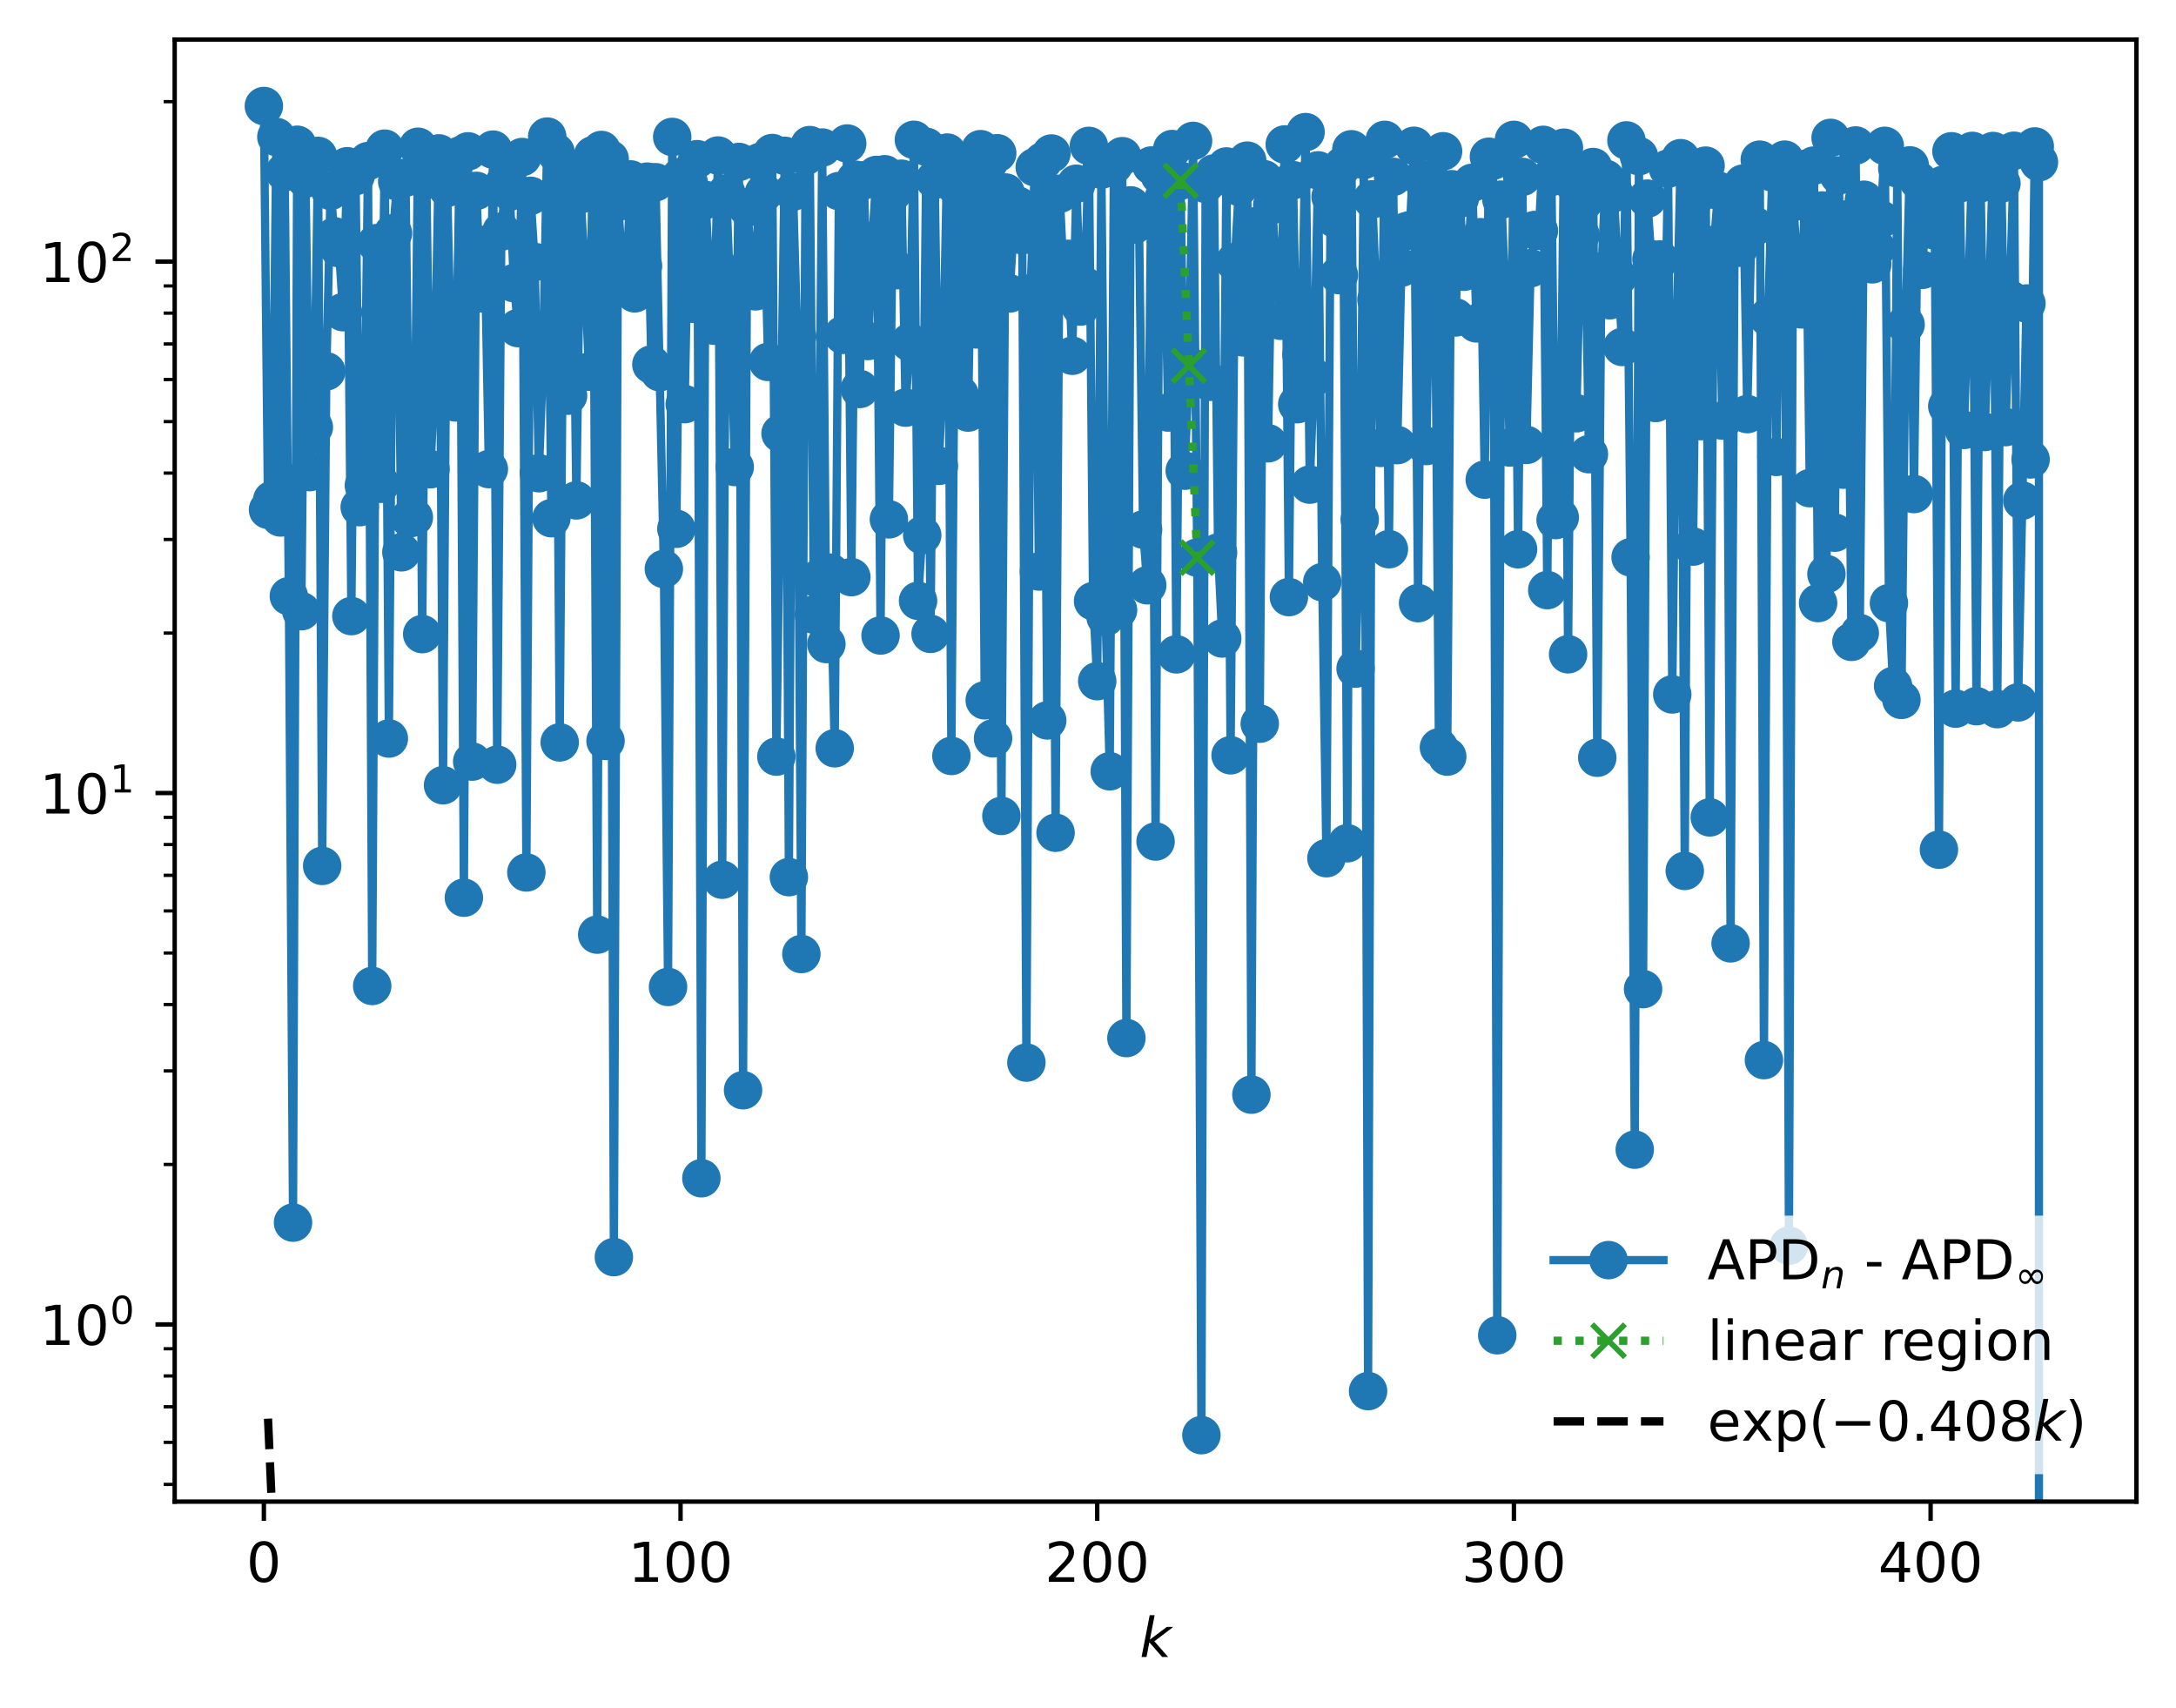 <?xml version="1.0" encoding="utf-8" standalone="no"?>
<!DOCTYPE svg PUBLIC "-//W3C//DTD SVG 1.1//EN"
  "http://www.w3.org/Graphics/SVG/1.1/DTD/svg11.dtd">
<!-- Created with matplotlib (https://matplotlib.org/) -->
<svg height="310.868pt" version="1.1" viewBox="0 0 396.12 310.868" width="396.12pt" xmlns="http://www.w3.org/2000/svg" xmlns:xlink="http://www.w3.org/1999/xlink">
 <defs>
  <style type="text/css">
*{stroke-linecap:butt;stroke-linejoin:round;}
  </style>
 </defs>
 <g id="figure_1">
  <g id="patch_1">
   <path d="M 0 310.868 
L 396.12 310.868 
L 396.12 0 
L 0 0 
z
" style="fill:#ffffff;"/>
  </g>
  <g id="axes_1">
   <g id="patch_2">
    <path d="M 31.8 273.312 
L 388.92 273.312 
L 388.92 7.2 
L 31.8 7.2 
z
" style="fill:#ffffff;"/>
   </g>
   <g id="matplotlib.axis_1">
    <g id="xtick_1">
     <g id="line2d_1">
      <defs>
       <path d="M 0 0 
L 0 3.5 
" id="m10e38b2881" style="stroke:#000000;stroke-width:0.8;"/>
      </defs>
      <g>
       <use style="stroke:#000000;stroke-width:0.8;" x="48.033" xlink:href="#m10e38b2881" y="273.312"/>
      </g>
     </g>
     <g id="text_1">
      <!-- 0 -->
      <defs>
       <path d="M 31.781 66.406 
Q 24.172 66.406 20.328 58.906 
Q 16.5 51.422 16.5 36.375 
Q 16.5 21.391 20.328 13.891 
Q 24.172 6.391 31.781 6.391 
Q 39.453 6.391 43.281 13.891 
Q 47.125 21.391 47.125 36.375 
Q 47.125 51.422 43.281 58.906 
Q 39.453 66.406 31.781 66.406 
z
M 31.781 74.219 
Q 44.047 74.219 50.516 64.516 
Q 56.984 54.828 56.984 36.375 
Q 56.984 17.969 50.516 8.266 
Q 44.047 -1.422 31.781 -1.422 
Q 19.531 -1.422 13.062 8.266 
Q 6.594 17.969 6.594 36.375 
Q 6.594 54.828 13.062 64.516 
Q 19.531 74.219 31.781 74.219 
z
" id="DejaVuSans-48"/>
      </defs>
      <g transform="translate(44.851 287.91)scale(0.1 -0.1)">
       <use xlink:href="#DejaVuSans-48"/>
      </g>
     </g>
    </g>
    <g id="xtick_2">
     <g id="line2d_2">
      <g>
       <use style="stroke:#000000;stroke-width:0.8;" x="123.887" xlink:href="#m10e38b2881" y="273.312"/>
      </g>
     </g>
     <g id="text_2">
      <!-- 100 -->
      <defs>
       <path d="M 12.406 8.297 
L 28.516 8.297 
L 28.516 63.922 
L 10.984 60.406 
L 10.984 69.391 
L 28.422 72.906 
L 38.281 72.906 
L 38.281 8.297 
L 54.391 8.297 
L 54.391 0 
L 12.406 0 
z
" id="DejaVuSans-49"/>
      </defs>
      <g transform="translate(114.343 287.91)scale(0.1 -0.1)">
       <use xlink:href="#DejaVuSans-49"/>
       <use x="63.623" xlink:href="#DejaVuSans-48"/>
       <use x="127.246" xlink:href="#DejaVuSans-48"/>
      </g>
     </g>
    </g>
    <g id="xtick_3">
     <g id="line2d_3">
      <g>
       <use style="stroke:#000000;stroke-width:0.8;" x="199.74" xlink:href="#m10e38b2881" y="273.312"/>
      </g>
     </g>
     <g id="text_3">
      <!-- 200 -->
      <defs>
       <path d="M 19.188 8.297 
L 53.609 8.297 
L 53.609 0 
L 7.328 0 
L 7.328 8.297 
Q 12.938 14.109 22.625 23.891 
Q 32.328 33.688 34.812 36.531 
Q 39.547 41.844 41.422 45.531 
Q 43.312 49.219 43.312 52.781 
Q 43.312 58.594 39.234 62.25 
Q 35.156 65.922 28.609 65.922 
Q 23.969 65.922 18.812 64.312 
Q 13.672 62.703 7.812 59.422 
L 7.812 69.391 
Q 13.766 71.781 18.938 73 
Q 24.125 74.219 28.422 74.219 
Q 39.75 74.219 46.484 68.547 
Q 53.219 62.891 53.219 53.422 
Q 53.219 48.922 51.531 44.891 
Q 49.859 40.875 45.406 35.406 
Q 44.188 33.984 37.641 27.219 
Q 31.109 20.453 19.188 8.297 
z
" id="DejaVuSans-50"/>
      </defs>
      <g transform="translate(190.197 287.91)scale(0.1 -0.1)">
       <use xlink:href="#DejaVuSans-50"/>
       <use x="63.623" xlink:href="#DejaVuSans-48"/>
       <use x="127.246" xlink:href="#DejaVuSans-48"/>
      </g>
     </g>
    </g>
    <g id="xtick_4">
     <g id="line2d_4">
      <g>
       <use style="stroke:#000000;stroke-width:0.8;" x="275.594" xlink:href="#m10e38b2881" y="273.312"/>
      </g>
     </g>
     <g id="text_4">
      <!-- 300 -->
      <defs>
       <path d="M 40.578 39.312 
Q 47.656 37.797 51.625 33 
Q 55.609 28.219 55.609 21.188 
Q 55.609 10.406 48.188 4.484 
Q 40.766 -1.422 27.094 -1.422 
Q 22.516 -1.422 17.656 -0.516 
Q 12.797 0.391 7.625 2.203 
L 7.625 11.719 
Q 11.719 9.328 16.594 8.109 
Q 21.484 6.891 26.812 6.891 
Q 36.078 6.891 40.938 10.547 
Q 45.797 14.203 45.797 21.188 
Q 45.797 27.641 41.281 31.266 
Q 36.766 34.906 28.719 34.906 
L 20.219 34.906 
L 20.219 43.016 
L 29.109 43.016 
Q 36.375 43.016 40.234 45.922 
Q 44.094 48.828 44.094 54.297 
Q 44.094 59.906 40.109 62.906 
Q 36.141 65.922 28.719 65.922 
Q 24.656 65.922 20.016 65.031 
Q 15.375 64.156 9.812 62.312 
L 9.812 71.094 
Q 15.438 72.656 20.344 73.438 
Q 25.25 74.219 29.594 74.219 
Q 40.828 74.219 47.359 69.109 
Q 53.906 64.016 53.906 55.328 
Q 53.906 49.266 50.438 45.094 
Q 46.969 40.922 40.578 39.312 
z
" id="DejaVuSans-51"/>
      </defs>
      <g transform="translate(266.051 287.91)scale(0.1 -0.1)">
       <use xlink:href="#DejaVuSans-51"/>
       <use x="63.623" xlink:href="#DejaVuSans-48"/>
       <use x="127.246" xlink:href="#DejaVuSans-48"/>
      </g>
     </g>
    </g>
    <g id="xtick_5">
     <g id="line2d_5">
      <g>
       <use style="stroke:#000000;stroke-width:0.8;" x="351.448" xlink:href="#m10e38b2881" y="273.312"/>
      </g>
     </g>
     <g id="text_5">
      <!-- 400 -->
      <defs>
       <path d="M 37.797 64.312 
L 12.891 25.391 
L 37.797 25.391 
z
M 35.203 72.906 
L 47.609 72.906 
L 47.609 25.391 
L 58.016 25.391 
L 58.016 17.188 
L 47.609 17.188 
L 47.609 0 
L 37.797 0 
L 37.797 17.188 
L 4.891 17.188 
L 4.891 26.703 
z
" id="DejaVuSans-52"/>
      </defs>
      <g transform="translate(341.904 287.91)scale(0.1 -0.1)">
       <use xlink:href="#DejaVuSans-52"/>
       <use x="63.623" xlink:href="#DejaVuSans-48"/>
       <use x="127.246" xlink:href="#DejaVuSans-48"/>
      </g>
     </g>
    </g>
    <g id="text_6">
     <!-- $ k $ -->
     <defs>
      <path d="M 18.312 75.984 
L 27.297 75.984 
L 18.703 31.688 
L 49.516 54.688 
L 61.188 54.688 
L 26.812 28.516 
L 51.906 0 
L 41.016 0 
L 17.672 26.703 
L 12.5 0 
L 3.516 0 
z
" id="DejaVuSans-Oblique-107"/>
     </defs>
     <g transform="translate(207.46 301.589)scale(0.1 -0.1)">
      <use transform="translate(0 0.016)" xlink:href="#DejaVuSans-Oblique-107"/>
     </g>
    </g>
   </g>
   <g id="matplotlib.axis_2">
    <g id="ytick_1">
     <g id="line2d_6">
      <defs>
       <path d="M 0 0 
L -3.5 0 
" id="ma20ca7015c" style="stroke:#000000;stroke-width:0.8;"/>
      </defs>
      <g>
       <use style="stroke:#000000;stroke-width:0.8;" x="31.8" xlink:href="#ma20ca7015c" y="241.064"/>
      </g>
     </g>
     <g id="text_7">
      <!-- $\mathdefault{10^{0}}$ -->
      <g transform="translate(7.2 244.863)scale(0.1 -0.1)">
       <use transform="translate(0 0.766)" xlink:href="#DejaVuSans-49"/>
       <use transform="translate(63.623 0.766)" xlink:href="#DejaVuSans-48"/>
       <use transform="translate(128.203 39.047)scale(0.7)" xlink:href="#DejaVuSans-48"/>
      </g>
     </g>
    </g>
    <g id="ytick_2">
     <g id="line2d_7">
      <g>
       <use style="stroke:#000000;stroke-width:0.8;" x="31.8" xlink:href="#ma20ca7015c" y="144.341"/>
      </g>
     </g>
     <g id="text_8">
      <!-- $\mathdefault{10^{1}}$ -->
      <g transform="translate(7.2 148.141)scale(0.1 -0.1)">
       <use transform="translate(0 0.684)" xlink:href="#DejaVuSans-49"/>
       <use transform="translate(63.623 0.684)" xlink:href="#DejaVuSans-48"/>
       <use transform="translate(128.203 38.966)scale(0.7)" xlink:href="#DejaVuSans-49"/>
      </g>
     </g>
    </g>
    <g id="ytick_3">
     <g id="line2d_8">
      <g>
       <use style="stroke:#000000;stroke-width:0.8;" x="31.8" xlink:href="#ma20ca7015c" y="47.619"/>
      </g>
     </g>
     <g id="text_9">
      <!-- $\mathdefault{10^{2}}$ -->
      <g transform="translate(7.2 51.418)scale(0.1 -0.1)">
       <use transform="translate(0 0.766)" xlink:href="#DejaVuSans-49"/>
       <use transform="translate(63.623 0.766)" xlink:href="#DejaVuSans-48"/>
       <use transform="translate(128.203 39.047)scale(0.7)" xlink:href="#DejaVuSans-50"/>
      </g>
     </g>
    </g>
    <g id="ytick_4">
     <g id="line2d_9">
      <defs>
       <path d="M 0 0 
L -2 0 
" id="m52cbb9039f" style="stroke:#000000;stroke-width:0.6;"/>
      </defs>
      <g>
       <use style="stroke:#000000;stroke-width:0.6;" x="31.8" xlink:href="#m52cbb9039f" y="270.18"/>
      </g>
     </g>
    </g>
    <g id="ytick_5">
     <g id="line2d_10">
      <g>
       <use style="stroke:#000000;stroke-width:0.6;" x="31.8" xlink:href="#m52cbb9039f" y="262.521"/>
      </g>
     </g>
    </g>
    <g id="ytick_6">
     <g id="line2d_11">
      <g>
       <use style="stroke:#000000;stroke-width:0.6;" x="31.8" xlink:href="#m52cbb9039f" y="256.046"/>
      </g>
     </g>
    </g>
    <g id="ytick_7">
     <g id="line2d_12">
      <g>
       <use style="stroke:#000000;stroke-width:0.6;" x="31.8" xlink:href="#m52cbb9039f" y="250.437"/>
      </g>
     </g>
    </g>
    <g id="ytick_8">
     <g id="line2d_13">
      <g>
       <use style="stroke:#000000;stroke-width:0.6;" x="31.8" xlink:href="#m52cbb9039f" y="245.489"/>
      </g>
     </g>
    </g>
    <g id="ytick_9">
     <g id="line2d_14">
      <g>
       <use style="stroke:#000000;stroke-width:0.6;" x="31.8" xlink:href="#m52cbb9039f" y="211.947"/>
      </g>
     </g>
    </g>
    <g id="ytick_10">
     <g id="line2d_15">
      <g>
       <use style="stroke:#000000;stroke-width:0.6;" x="31.8" xlink:href="#m52cbb9039f" y="194.915"/>
      </g>
     </g>
    </g>
    <g id="ytick_11">
     <g id="line2d_16">
      <g>
       <use style="stroke:#000000;stroke-width:0.6;" x="31.8" xlink:href="#m52cbb9039f" y="182.831"/>
      </g>
     </g>
    </g>
    <g id="ytick_12">
     <g id="line2d_17">
      <g>
       <use style="stroke:#000000;stroke-width:0.6;" x="31.8" xlink:href="#m52cbb9039f" y="173.458"/>
      </g>
     </g>
    </g>
    <g id="ytick_13">
     <g id="line2d_18">
      <g>
       <use style="stroke:#000000;stroke-width:0.6;" x="31.8" xlink:href="#m52cbb9039f" y="165.799"/>
      </g>
     </g>
    </g>
    <g id="ytick_14">
     <g id="line2d_19">
      <g>
       <use style="stroke:#000000;stroke-width:0.6;" x="31.8" xlink:href="#m52cbb9039f" y="159.324"/>
      </g>
     </g>
    </g>
    <g id="ytick_15">
     <g id="line2d_20">
      <g>
       <use style="stroke:#000000;stroke-width:0.6;" x="31.8" xlink:href="#m52cbb9039f" y="153.715"/>
      </g>
     </g>
    </g>
    <g id="ytick_16">
     <g id="line2d_21">
      <g>
       <use style="stroke:#000000;stroke-width:0.6;" x="31.8" xlink:href="#m52cbb9039f" y="148.767"/>
      </g>
     </g>
    </g>
    <g id="ytick_17">
     <g id="line2d_22">
      <g>
       <use style="stroke:#000000;stroke-width:0.6;" x="31.8" xlink:href="#m52cbb9039f" y="115.225"/>
      </g>
     </g>
    </g>
    <g id="ytick_18">
     <g id="line2d_23">
      <g>
       <use style="stroke:#000000;stroke-width:0.6;" x="31.8" xlink:href="#m52cbb9039f" y="98.193"/>
      </g>
     </g>
    </g>
    <g id="ytick_19">
     <g id="line2d_24">
      <g>
       <use style="stroke:#000000;stroke-width:0.6;" x="31.8" xlink:href="#m52cbb9039f" y="86.109"/>
      </g>
     </g>
    </g>
    <g id="ytick_20">
     <g id="line2d_25">
      <g>
       <use style="stroke:#000000;stroke-width:0.6;" x="31.8" xlink:href="#m52cbb9039f" y="76.735"/>
      </g>
     </g>
    </g>
    <g id="ytick_21">
     <g id="line2d_26">
      <g>
       <use style="stroke:#000000;stroke-width:0.6;" x="31.8" xlink:href="#m52cbb9039f" y="69.077"/>
      </g>
     </g>
    </g>
    <g id="ytick_22">
     <g id="line2d_27">
      <g>
       <use style="stroke:#000000;stroke-width:0.6;" x="31.8" xlink:href="#m52cbb9039f" y="62.602"/>
      </g>
     </g>
    </g>
    <g id="ytick_23">
     <g id="line2d_28">
      <g>
       <use style="stroke:#000000;stroke-width:0.6;" x="31.8" xlink:href="#m52cbb9039f" y="56.992"/>
      </g>
     </g>
    </g>
    <g id="ytick_24">
     <g id="line2d_29">
      <g>
       <use style="stroke:#000000;stroke-width:0.6;" x="31.8" xlink:href="#m52cbb9039f" y="52.045"/>
      </g>
     </g>
    </g>
    <g id="ytick_25">
     <g id="line2d_30">
      <g>
       <use style="stroke:#000000;stroke-width:0.6;" x="31.8" xlink:href="#m52cbb9039f" y="18.503"/>
      </g>
     </g>
    </g>
   </g>
   <g id="line2d_31">
    <path clip-path="url(#p5783b5a909)" d="M 48.033 19.296 
L 48.791 92.79 
L 49.55 90.985 
L 50.308 24.926 
L 51.067 94.184 
L 51.825 31.335 
L 52.584 108.505 
L 53.342 222.531 
L 54.101 26.348 
L 54.86 111.245 
L 55.618 32.514 
L 56.377 85.929 
L 57.135 77.748 
L 57.894 28.377 
L 58.652 157.603 
L 59.411 67.585 
L 60.169 34.743 
L 60.928 43.027 
L 61.686 45.169 
L 62.445 56.818 
L 63.203 30.256 
L 63.962 112.136 
L 64.721 32.055 
L 65.479 92.307 
L 66.238 88.343 
L 66.996 29.318 
L 67.755 179.455 
L 68.513 44.263 
L 69.272 88.061 
L 70.03 27.058 
L 70.789 134.419 
L 71.547 42.451 
L 72.306 33.017 
L 73.065 100.527 
L 73.823 32.342 
L 74.582 94.341 
L 75.34 94.163 
L 76.099 26.71 
L 76.857 115.413 
L 77.616 32.697 
L 78.374 85.407 
L 79.133 68.351 
L 79.891 27.923 
L 80.65 142.923 
L 81.408 34.19 
L 82.167 67.075 
L 82.926 73.242 
L 83.684 28.326 
L 84.443 163.39 
L 85.201 27.546 
L 85.96 138.621 
L 86.718 34.739 
L 87.477 53.393 
L 88.235 44.563 
L 88.994 85.385 
L 89.752 27.233 
L 90.511 139.183 
L 91.269 42.146 
L 92.028 32.921 
L 92.787 34.884 
L 93.545 51.533 
L 94.304 59.716 
L 95.062 28.58 
L 95.821 158.796 
L 96.579 35.638 
L 97.338 47.679 
L 98.096 86.134 
L 98.855 65.801 
L 99.613 24.857 
L 100.372 94.318 
L 101.13 27.712 
L 101.889 135.124 
L 102.648 33.816 
L 103.406 72.021 
L 104.165 31.773 
L 104.923 91.073 
L 105.682 35.367 
L 106.44 48.875 
L 107.199 67.651 
L 107.957 28.262 
L 108.716 170.112 
L 109.474 27.297 
L 110.233 134.856 
L 110.991 28.937 
L 111.75 228.809 
L 112.509 36.749 
L 113.267 48.12 
L 114.026 51.13 
L 114.784 32.657 
L 115.543 53.392 
L 116.301 35.265 
L 117.06 48.381 
L 117.818 33.06 
L 118.577 66.346 
L 119.335 33.166 
L 120.852 103.56 
L 121.611 179.636 
L 122.37 24.925 
L 123.128 96.246 
L 123.887 32.194 
L 124.645 73.557 
L 125.404 33.336 
L 126.162 55.307 
L 126.921 28.973 
L 127.679 214.454 
L 128.438 36.406 
L 129.196 50.996 
L 129.955 59.282 
L 130.713 28.306 
L 131.472 160.119 
L 132.231 35.181 
L 132.989 55.422 
L 133.748 84.996 
L 134.506 29.479 
L 135.265 198.435 
L 136.023 37.769 
L 136.782 47.572 
L 137.54 53.029 
L 138.299 29.508 
L 139.057 35.125 
L 139.816 65.873 
L 140.574 27.854 
L 141.333 137.707 
L 142.85 28.363 
L 143.609 159.648 
L 144.367 34.886 
L 145.126 61.22 
L 145.884 173.645 
L 146.643 28.421 
L 147.401 26.409 
L 148.16 111.876 
L 148.918 105.364 
L 149.677 26.854 
L 150.435 117.223 
L 151.194 104.227 
L 151.953 136.192 
L 152.711 34.779 
L 153.47 60.956 
L 154.228 26.12 
L 154.987 105.045 
L 155.745 32.721 
L 156.504 70.798 
L 157.262 32.824 
L 158.021 62.069 
L 158.779 43.864 
L 159.538 31.842 
L 160.296 115.669 
L 161.055 31.716 
L 161.814 94.528 
L 162.572 34.974 
L 163.331 49.169 
L 164.089 32.528 
L 164.848 74.197 
L 165.606 62.299 
L 166.365 25.444 
L 167.123 109.355 
L 167.882 97.411 
L 168.64 26.728 
L 169.399 115.373 
L 170.157 32.729 
L 170.916 84.793 
L 171.675 66.494 
L 172.433 27.771 
L 173.192 137.589 
L 173.95 33.845 
L 174.709 71.853 
L 175.467 32.183 
L 176.226 75.09 
L 176.984 34.003 
L 177.743 59.952 
L 178.501 27.147 
L 179.26 127.464 
L 180.018 29.496 
L 180.777 134.385 
L 181.536 27.893 
L 182.294 148.505 
L 183.053 35.04 
L 183.811 53.411 
L 184.57 40.562 
L 185.328 37.445 
L 186.087 42.82 
L 186.845 193.404 
L 187.604 53.36 
L 188.362 30.434 
L 189.121 104.018 
L 189.879 29.33 
L 190.638 131.126 
L 191.397 27.941 
L 192.155 151.567 
L 192.914 35.261 
L 193.672 51.282 
L 194.431 47.108 
L 195.189 64.75 
L 195.948 33.44 
L 196.706 55.801 
L 197.465 52.056 
L 198.223 26.555 
L 198.982 109.411 
L 199.74 123.981 
L 200.499 30.879 
L 201.258 112.318 
L 202.016 140.385 
L 202.775 30.007 
L 203.533 111.037 
L 204.292 28.426 
L 205.05 188.939 
L 205.809 37.377 
L 206.567 40.87 
L 207.326 38.655 
L 208.084 96.39 
L 208.843 106.527 
L 209.601 30.124 
L 210.36 153.165 
L 211.119 31.925 
L 211.877 35.929 
L 212.636 75.084 
L 213.394 27.127 
L 214.153 119.101 
L 214.911 32.895 
L 215.67 85.674 
L 216.428 66.572 
L 217.187 25.648 
L 217.945 101.498 
L 218.704 261.216 
L 219.462 33.473 
L 220.221 69.501 
L 220.98 31.58 
L 221.738 100.57 
L 222.497 116.216 
L 223.255 30.299 
L 224.014 137.47 
L 224.772 47.68 
L 225.531 34.014 
L 226.289 61.402 
L 227.048 29.238 
L 227.806 199.24 
L 228.565 41.182 
L 229.323 131.716 
L 230.082 32.61 
L 230.841 80.683 
L 231.599 37.31 
L 232.358 49.98 
L 233.116 58.381 
L 233.875 26.294 
L 234.633 108.68 
L 235.392 32.795 
L 236.15 73.569 
L 236.909 64.514 
L 237.667 24.045 
L 238.426 88.208 
L 239.184 68.686 
L 239.943 31.008 
L 240.702 105.964 
L 241.46 156.198 
L 242.219 35.816 
L 242.977 39.769 
L 243.736 50.073 
L 244.494 30.11 
L 245.253 153.484 
L 246.011 27.171 
L 246.77 121.699 
L 247.528 94.548 
L 248.287 29.112 
L 249.045 253.197 
L 249.804 36.283 
L 250.563 54.538 
L 251.321 81.523 
L 252.08 25.458 
L 252.838 99.958 
L 253.597 32.195 
L 254.355 81.016 
L 255.114 48.72 
L 255.872 42.14 
L 256.631 41.907 
L 257.389 26.536 
L 258.148 109.778 
L 258.906 32.634 
L 259.665 81.182 
L 260.424 38.09 
L 261.182 43.198 
L 261.941 136.035 
L 262.699 27.53 
L 263.458 137.71 
L 264.216 34.437 
L 264.975 57.781 
L 265.733 36.157 
L 266.492 49.463 
L 267.25 47.721 
L 268.009 33.271 
L 268.767 58.858 
L 269.526 43.171 
L 270.285 87.3 
L 271.043 28.529 
L 271.802 29.237 
L 272.56 243.03 
L 273.319 36.333 
L 274.077 54.527 
L 274.836 81.45 
L 275.594 25.459 
L 276.353 99.973 
L 277.111 32.197 
L 277.87 80.981 
L 278.628 48.82 
L 279.387 41.856 
L 280.146 42.024 
L 280.904 26.366 
L 281.663 107.407 
L 282.421 32.2 
L 283.18 94.659 
L 283.938 94.182 
L 284.697 26.88 
L 285.455 119.085 
L 286.214 33.131 
L 286.972 75.215 
L 287.731 42.796 
L 288.489 36.506 
L 289.248 82.667 
L 290.007 30.402 
L 290.765 137.912 
L 291.524 49.396 
L 292.282 32.545 
L 293.041 54.65 
L 293.799 35.129 
L 294.558 50.407 
L 295.316 63.151 
L 296.075 25.558 
L 296.833 101.445 
L 297.592 209.25 
L 298.35 28.422 
L 299.109 180.026 
L 299.868 36.151 
L 300.626 47.188 
L 301.385 73.353 
L 302.143 47.23 
L 302.902 69.139 
L 303.66 30.693 
L 304.419 126.396 
L 305.177 62.718 
L 305.936 28.79 
L 306.694 158.513 
L 307.453 30.916 
L 308.211 99.489 
L 308.97 35.478 
L 309.729 76.65 
L 310.487 30.147 
L 311.246 148.774 
L 312.004 44.56 
L 312.763 34.7 
L 313.521 76.549 
L 314.28 43.336 
L 315.038 171.699 
L 315.797 37.209 
L 316.555 45.098 
L 317.314 33.418 
L 318.072 75.372 
L 318.831 41.127 
L 319.59 41.186 
L 320.348 29.061 
L 321.107 192.951 
L 321.865 57.736 
L 322.624 31.389 
L 323.382 83.163 
L 324.141 32.168 
L 324.899 29.056 
L 325.658 226.732 
L 326.416 36.8 
L 327.175 47.469 
L 327.933 56.312 
L 328.692 30.73 
L 329.451 88.849 
L 330.209 30.136 
L 330.968 109.766 
L 331.726 38.311 
L 332.485 104.485 
L 333.243 25.096 
L 334.002 96.951 
L 334.76 31.931 
L 335.519 85.483 
L 336.277 39.923 
L 337.036 116.823 
L 337.794 26.478 
L 338.553 115.235 
L 339.312 36.355 
L 340.07 40.333 
L 340.829 48.11 
L 341.587 45.2 
L 342.346 39.919 
L 343.104 26.544 
L 343.863 109.783 
L 344.621 124.86 
L 345.38 30.641 
L 346.138 127.389 
L 346.897 59.068 
L 347.655 30.098 
L 348.414 89.92 
L 349.173 32.838 
L 349.931 49.116 
L 350.69 36.77 
L 351.448 39.166 
L 352.207 41.967 
L 352.965 154.649 
L 353.724 33.641 
L 354.482 73.932 
L 355.241 27.535 
L 355.999 128.98 
L 356.758 33.375 
L 357.517 78.255 
L 358.275 55.356 
L 359.034 27.468 
L 359.792 128.533 
L 360.551 33.354 
L 361.309 78.623 
L 362.068 55.894 
L 362.826 27.489 
L 363.585 129.069 
L 364.343 33.399 
L 365.102 77.738 
L 365.86 54.466 
L 366.619 27.437 
L 367.378 127.843 
L 368.895 55.236 
L 369.653 83.623 
L 370.412 26.655 
L 371.17 29.527 
L 371.172 311.868 
L 371.172 311.868 
" style="fill:none;stroke:#1f77b4;stroke-linecap:square;stroke-width:1.5;"/>
    <defs>
     <path d="M 0 3 
C 0.796 3 1.559 2.684 2.121 2.121 
C 2.684 1.559 3 0.796 3 0 
C 3 -0.796 2.684 -1.559 2.121 -2.121 
C 1.559 -2.684 0.796 -3 0 -3 
C -0.796 -3 -1.559 -2.684 -2.121 -2.121 
C -2.684 -1.559 -3 -0.796 -3 0 
C -3 0.796 -2.684 1.559 -2.121 2.121 
C -1.559 2.684 -0.796 3 0 3 
z
" id="m5ac7f4cf18" style="stroke:#1f77b4;"/>
    </defs>
    <g clip-path="url(#p5783b5a909)">
     <use style="fill:#1f77b4;stroke:#1f77b4;" x="48.033" xlink:href="#m5ac7f4cf18" y="19.296"/>
     <use style="fill:#1f77b4;stroke:#1f77b4;" x="48.791" xlink:href="#m5ac7f4cf18" y="92.79"/>
     <use style="fill:#1f77b4;stroke:#1f77b4;" x="49.55" xlink:href="#m5ac7f4cf18" y="90.985"/>
     <use style="fill:#1f77b4;stroke:#1f77b4;" x="50.308" xlink:href="#m5ac7f4cf18" y="24.926"/>
     <use style="fill:#1f77b4;stroke:#1f77b4;" x="51.067" xlink:href="#m5ac7f4cf18" y="94.184"/>
     <use style="fill:#1f77b4;stroke:#1f77b4;" x="51.825" xlink:href="#m5ac7f4cf18" y="31.335"/>
     <use style="fill:#1f77b4;stroke:#1f77b4;" x="52.584" xlink:href="#m5ac7f4cf18" y="108.505"/>
     <use style="fill:#1f77b4;stroke:#1f77b4;" x="53.342" xlink:href="#m5ac7f4cf18" y="222.531"/>
     <use style="fill:#1f77b4;stroke:#1f77b4;" x="54.101" xlink:href="#m5ac7f4cf18" y="26.348"/>
     <use style="fill:#1f77b4;stroke:#1f77b4;" x="54.86" xlink:href="#m5ac7f4cf18" y="111.245"/>
     <use style="fill:#1f77b4;stroke:#1f77b4;" x="55.618" xlink:href="#m5ac7f4cf18" y="32.514"/>
     <use style="fill:#1f77b4;stroke:#1f77b4;" x="56.377" xlink:href="#m5ac7f4cf18" y="85.929"/>
     <use style="fill:#1f77b4;stroke:#1f77b4;" x="57.135" xlink:href="#m5ac7f4cf18" y="77.748"/>
     <use style="fill:#1f77b4;stroke:#1f77b4;" x="57.894" xlink:href="#m5ac7f4cf18" y="28.377"/>
     <use style="fill:#1f77b4;stroke:#1f77b4;" x="58.652" xlink:href="#m5ac7f4cf18" y="157.603"/>
     <use style="fill:#1f77b4;stroke:#1f77b4;" x="59.411" xlink:href="#m5ac7f4cf18" y="67.585"/>
     <use style="fill:#1f77b4;stroke:#1f77b4;" x="60.169" xlink:href="#m5ac7f4cf18" y="34.743"/>
     <use style="fill:#1f77b4;stroke:#1f77b4;" x="60.928" xlink:href="#m5ac7f4cf18" y="43.027"/>
     <use style="fill:#1f77b4;stroke:#1f77b4;" x="61.686" xlink:href="#m5ac7f4cf18" y="45.169"/>
     <use style="fill:#1f77b4;stroke:#1f77b4;" x="62.445" xlink:href="#m5ac7f4cf18" y="56.818"/>
     <use style="fill:#1f77b4;stroke:#1f77b4;" x="63.203" xlink:href="#m5ac7f4cf18" y="30.256"/>
     <use style="fill:#1f77b4;stroke:#1f77b4;" x="63.962" xlink:href="#m5ac7f4cf18" y="112.136"/>
     <use style="fill:#1f77b4;stroke:#1f77b4;" x="64.721" xlink:href="#m5ac7f4cf18" y="32.055"/>
     <use style="fill:#1f77b4;stroke:#1f77b4;" x="65.479" xlink:href="#m5ac7f4cf18" y="92.307"/>
     <use style="fill:#1f77b4;stroke:#1f77b4;" x="66.238" xlink:href="#m5ac7f4cf18" y="88.343"/>
     <use style="fill:#1f77b4;stroke:#1f77b4;" x="66.996" xlink:href="#m5ac7f4cf18" y="29.318"/>
     <use style="fill:#1f77b4;stroke:#1f77b4;" x="67.755" xlink:href="#m5ac7f4cf18" y="179.455"/>
     <use style="fill:#1f77b4;stroke:#1f77b4;" x="68.513" xlink:href="#m5ac7f4cf18" y="44.263"/>
     <use style="fill:#1f77b4;stroke:#1f77b4;" x="69.272" xlink:href="#m5ac7f4cf18" y="88.061"/>
     <use style="fill:#1f77b4;stroke:#1f77b4;" x="70.03" xlink:href="#m5ac7f4cf18" y="27.058"/>
     <use style="fill:#1f77b4;stroke:#1f77b4;" x="70.789" xlink:href="#m5ac7f4cf18" y="134.419"/>
     <use style="fill:#1f77b4;stroke:#1f77b4;" x="71.547" xlink:href="#m5ac7f4cf18" y="42.451"/>
     <use style="fill:#1f77b4;stroke:#1f77b4;" x="72.306" xlink:href="#m5ac7f4cf18" y="33.017"/>
     <use style="fill:#1f77b4;stroke:#1f77b4;" x="73.065" xlink:href="#m5ac7f4cf18" y="100.527"/>
     <use style="fill:#1f77b4;stroke:#1f77b4;" x="73.823" xlink:href="#m5ac7f4cf18" y="32.342"/>
     <use style="fill:#1f77b4;stroke:#1f77b4;" x="74.582" xlink:href="#m5ac7f4cf18" y="94.341"/>
     <use style="fill:#1f77b4;stroke:#1f77b4;" x="75.34" xlink:href="#m5ac7f4cf18" y="94.163"/>
     <use style="fill:#1f77b4;stroke:#1f77b4;" x="76.099" xlink:href="#m5ac7f4cf18" y="26.71"/>
     <use style="fill:#1f77b4;stroke:#1f77b4;" x="76.857" xlink:href="#m5ac7f4cf18" y="115.413"/>
     <use style="fill:#1f77b4;stroke:#1f77b4;" x="77.616" xlink:href="#m5ac7f4cf18" y="32.697"/>
     <use style="fill:#1f77b4;stroke:#1f77b4;" x="78.374" xlink:href="#m5ac7f4cf18" y="85.407"/>
     <use style="fill:#1f77b4;stroke:#1f77b4;" x="79.133" xlink:href="#m5ac7f4cf18" y="68.351"/>
     <use style="fill:#1f77b4;stroke:#1f77b4;" x="79.891" xlink:href="#m5ac7f4cf18" y="27.923"/>
     <use style="fill:#1f77b4;stroke:#1f77b4;" x="80.65" xlink:href="#m5ac7f4cf18" y="142.923"/>
     <use style="fill:#1f77b4;stroke:#1f77b4;" x="81.408" xlink:href="#m5ac7f4cf18" y="34.19"/>
     <use style="fill:#1f77b4;stroke:#1f77b4;" x="82.167" xlink:href="#m5ac7f4cf18" y="67.075"/>
     <use style="fill:#1f77b4;stroke:#1f77b4;" x="82.926" xlink:href="#m5ac7f4cf18" y="73.242"/>
     <use style="fill:#1f77b4;stroke:#1f77b4;" x="83.684" xlink:href="#m5ac7f4cf18" y="28.326"/>
     <use style="fill:#1f77b4;stroke:#1f77b4;" x="84.443" xlink:href="#m5ac7f4cf18" y="163.39"/>
     <use style="fill:#1f77b4;stroke:#1f77b4;" x="85.201" xlink:href="#m5ac7f4cf18" y="27.546"/>
     <use style="fill:#1f77b4;stroke:#1f77b4;" x="85.96" xlink:href="#m5ac7f4cf18" y="138.621"/>
     <use style="fill:#1f77b4;stroke:#1f77b4;" x="86.718" xlink:href="#m5ac7f4cf18" y="34.739"/>
     <use style="fill:#1f77b4;stroke:#1f77b4;" x="87.477" xlink:href="#m5ac7f4cf18" y="53.393"/>
     <use style="fill:#1f77b4;stroke:#1f77b4;" x="88.235" xlink:href="#m5ac7f4cf18" y="44.563"/>
     <use style="fill:#1f77b4;stroke:#1f77b4;" x="88.994" xlink:href="#m5ac7f4cf18" y="85.385"/>
     <use style="fill:#1f77b4;stroke:#1f77b4;" x="89.752" xlink:href="#m5ac7f4cf18" y="27.233"/>
     <use style="fill:#1f77b4;stroke:#1f77b4;" x="90.511" xlink:href="#m5ac7f4cf18" y="139.183"/>
     <use style="fill:#1f77b4;stroke:#1f77b4;" x="91.269" xlink:href="#m5ac7f4cf18" y="42.146"/>
     <use style="fill:#1f77b4;stroke:#1f77b4;" x="92.028" xlink:href="#m5ac7f4cf18" y="32.921"/>
     <use style="fill:#1f77b4;stroke:#1f77b4;" x="92.787" xlink:href="#m5ac7f4cf18" y="34.884"/>
     <use style="fill:#1f77b4;stroke:#1f77b4;" x="93.545" xlink:href="#m5ac7f4cf18" y="51.533"/>
     <use style="fill:#1f77b4;stroke:#1f77b4;" x="94.304" xlink:href="#m5ac7f4cf18" y="59.716"/>
     <use style="fill:#1f77b4;stroke:#1f77b4;" x="95.062" xlink:href="#m5ac7f4cf18" y="28.58"/>
     <use style="fill:#1f77b4;stroke:#1f77b4;" x="95.821" xlink:href="#m5ac7f4cf18" y="158.796"/>
     <use style="fill:#1f77b4;stroke:#1f77b4;" x="96.579" xlink:href="#m5ac7f4cf18" y="35.638"/>
     <use style="fill:#1f77b4;stroke:#1f77b4;" x="97.338" xlink:href="#m5ac7f4cf18" y="47.679"/>
     <use style="fill:#1f77b4;stroke:#1f77b4;" x="98.096" xlink:href="#m5ac7f4cf18" y="86.134"/>
     <use style="fill:#1f77b4;stroke:#1f77b4;" x="98.855" xlink:href="#m5ac7f4cf18" y="65.801"/>
     <use style="fill:#1f77b4;stroke:#1f77b4;" x="99.613" xlink:href="#m5ac7f4cf18" y="24.857"/>
     <use style="fill:#1f77b4;stroke:#1f77b4;" x="100.372" xlink:href="#m5ac7f4cf18" y="94.318"/>
     <use style="fill:#1f77b4;stroke:#1f77b4;" x="101.13" xlink:href="#m5ac7f4cf18" y="27.712"/>
     <use style="fill:#1f77b4;stroke:#1f77b4;" x="101.889" xlink:href="#m5ac7f4cf18" y="135.124"/>
     <use style="fill:#1f77b4;stroke:#1f77b4;" x="102.648" xlink:href="#m5ac7f4cf18" y="33.816"/>
     <use style="fill:#1f77b4;stroke:#1f77b4;" x="103.406" xlink:href="#m5ac7f4cf18" y="72.021"/>
     <use style="fill:#1f77b4;stroke:#1f77b4;" x="104.165" xlink:href="#m5ac7f4cf18" y="31.773"/>
     <use style="fill:#1f77b4;stroke:#1f77b4;" x="104.923" xlink:href="#m5ac7f4cf18" y="91.073"/>
     <use style="fill:#1f77b4;stroke:#1f77b4;" x="105.682" xlink:href="#m5ac7f4cf18" y="35.367"/>
     <use style="fill:#1f77b4;stroke:#1f77b4;" x="106.44" xlink:href="#m5ac7f4cf18" y="48.875"/>
     <use style="fill:#1f77b4;stroke:#1f77b4;" x="107.199" xlink:href="#m5ac7f4cf18" y="67.651"/>
     <use style="fill:#1f77b4;stroke:#1f77b4;" x="107.957" xlink:href="#m5ac7f4cf18" y="28.262"/>
     <use style="fill:#1f77b4;stroke:#1f77b4;" x="108.716" xlink:href="#m5ac7f4cf18" y="170.112"/>
     <use style="fill:#1f77b4;stroke:#1f77b4;" x="109.474" xlink:href="#m5ac7f4cf18" y="27.297"/>
     <use style="fill:#1f77b4;stroke:#1f77b4;" x="110.233" xlink:href="#m5ac7f4cf18" y="134.856"/>
     <use style="fill:#1f77b4;stroke:#1f77b4;" x="110.991" xlink:href="#m5ac7f4cf18" y="28.937"/>
     <use style="fill:#1f77b4;stroke:#1f77b4;" x="111.75" xlink:href="#m5ac7f4cf18" y="228.809"/>
     <use style="fill:#1f77b4;stroke:#1f77b4;" x="112.509" xlink:href="#m5ac7f4cf18" y="36.749"/>
     <use style="fill:#1f77b4;stroke:#1f77b4;" x="113.267" xlink:href="#m5ac7f4cf18" y="48.12"/>
     <use style="fill:#1f77b4;stroke:#1f77b4;" x="114.026" xlink:href="#m5ac7f4cf18" y="51.13"/>
     <use style="fill:#1f77b4;stroke:#1f77b4;" x="114.784" xlink:href="#m5ac7f4cf18" y="32.657"/>
     <use style="fill:#1f77b4;stroke:#1f77b4;" x="115.543" xlink:href="#m5ac7f4cf18" y="53.392"/>
     <use style="fill:#1f77b4;stroke:#1f77b4;" x="116.301" xlink:href="#m5ac7f4cf18" y="35.265"/>
     <use style="fill:#1f77b4;stroke:#1f77b4;" x="117.06" xlink:href="#m5ac7f4cf18" y="48.381"/>
     <use style="fill:#1f77b4;stroke:#1f77b4;" x="117.818" xlink:href="#m5ac7f4cf18" y="33.06"/>
     <use style="fill:#1f77b4;stroke:#1f77b4;" x="118.577" xlink:href="#m5ac7f4cf18" y="66.346"/>
     <use style="fill:#1f77b4;stroke:#1f77b4;" x="119.335" xlink:href="#m5ac7f4cf18" y="33.166"/>
     <use style="fill:#1f77b4;stroke:#1f77b4;" x="120.094" xlink:href="#m5ac7f4cf18" y="67.747"/>
     <use style="fill:#1f77b4;stroke:#1f77b4;" x="120.852" xlink:href="#m5ac7f4cf18" y="103.56"/>
     <use style="fill:#1f77b4;stroke:#1f77b4;" x="121.611" xlink:href="#m5ac7f4cf18" y="179.636"/>
     <use style="fill:#1f77b4;stroke:#1f77b4;" x="122.37" xlink:href="#m5ac7f4cf18" y="24.925"/>
     <use style="fill:#1f77b4;stroke:#1f77b4;" x="123.128" xlink:href="#m5ac7f4cf18" y="96.246"/>
     <use style="fill:#1f77b4;stroke:#1f77b4;" x="123.887" xlink:href="#m5ac7f4cf18" y="32.194"/>
     <use style="fill:#1f77b4;stroke:#1f77b4;" x="124.645" xlink:href="#m5ac7f4cf18" y="73.557"/>
     <use style="fill:#1f77b4;stroke:#1f77b4;" x="125.404" xlink:href="#m5ac7f4cf18" y="33.336"/>
     <use style="fill:#1f77b4;stroke:#1f77b4;" x="126.162" xlink:href="#m5ac7f4cf18" y="55.307"/>
     <use style="fill:#1f77b4;stroke:#1f77b4;" x="126.921" xlink:href="#m5ac7f4cf18" y="28.973"/>
     <use style="fill:#1f77b4;stroke:#1f77b4;" x="127.679" xlink:href="#m5ac7f4cf18" y="214.454"/>
     <use style="fill:#1f77b4;stroke:#1f77b4;" x="128.438" xlink:href="#m5ac7f4cf18" y="36.406"/>
     <use style="fill:#1f77b4;stroke:#1f77b4;" x="129.196" xlink:href="#m5ac7f4cf18" y="50.996"/>
     <use style="fill:#1f77b4;stroke:#1f77b4;" x="129.955" xlink:href="#m5ac7f4cf18" y="59.282"/>
     <use style="fill:#1f77b4;stroke:#1f77b4;" x="130.713" xlink:href="#m5ac7f4cf18" y="28.306"/>
     <use style="fill:#1f77b4;stroke:#1f77b4;" x="131.472" xlink:href="#m5ac7f4cf18" y="160.119"/>
     <use style="fill:#1f77b4;stroke:#1f77b4;" x="132.231" xlink:href="#m5ac7f4cf18" y="35.181"/>
     <use style="fill:#1f77b4;stroke:#1f77b4;" x="132.989" xlink:href="#m5ac7f4cf18" y="55.422"/>
     <use style="fill:#1f77b4;stroke:#1f77b4;" x="133.748" xlink:href="#m5ac7f4cf18" y="84.996"/>
     <use style="fill:#1f77b4;stroke:#1f77b4;" x="134.506" xlink:href="#m5ac7f4cf18" y="29.479"/>
     <use style="fill:#1f77b4;stroke:#1f77b4;" x="135.265" xlink:href="#m5ac7f4cf18" y="198.435"/>
     <use style="fill:#1f77b4;stroke:#1f77b4;" x="136.023" xlink:href="#m5ac7f4cf18" y="37.769"/>
     <use style="fill:#1f77b4;stroke:#1f77b4;" x="136.782" xlink:href="#m5ac7f4cf18" y="47.572"/>
     <use style="fill:#1f77b4;stroke:#1f77b4;" x="137.54" xlink:href="#m5ac7f4cf18" y="53.029"/>
     <use style="fill:#1f77b4;stroke:#1f77b4;" x="138.299" xlink:href="#m5ac7f4cf18" y="29.508"/>
     <use style="fill:#1f77b4;stroke:#1f77b4;" x="139.057" xlink:href="#m5ac7f4cf18" y="35.125"/>
     <use style="fill:#1f77b4;stroke:#1f77b4;" x="139.816" xlink:href="#m5ac7f4cf18" y="65.873"/>
     <use style="fill:#1f77b4;stroke:#1f77b4;" x="140.574" xlink:href="#m5ac7f4cf18" y="27.854"/>
     <use style="fill:#1f77b4;stroke:#1f77b4;" x="141.333" xlink:href="#m5ac7f4cf18" y="137.707"/>
     <use style="fill:#1f77b4;stroke:#1f77b4;" x="142.092" xlink:href="#m5ac7f4cf18" y="78.893"/>
     <use style="fill:#1f77b4;stroke:#1f77b4;" x="142.85" xlink:href="#m5ac7f4cf18" y="28.363"/>
     <use style="fill:#1f77b4;stroke:#1f77b4;" x="143.609" xlink:href="#m5ac7f4cf18" y="159.648"/>
     <use style="fill:#1f77b4;stroke:#1f77b4;" x="144.367" xlink:href="#m5ac7f4cf18" y="34.886"/>
     <use style="fill:#1f77b4;stroke:#1f77b4;" x="145.126" xlink:href="#m5ac7f4cf18" y="61.22"/>
     <use style="fill:#1f77b4;stroke:#1f77b4;" x="145.884" xlink:href="#m5ac7f4cf18" y="173.645"/>
     <use style="fill:#1f77b4;stroke:#1f77b4;" x="146.643" xlink:href="#m5ac7f4cf18" y="28.421"/>
     <use style="fill:#1f77b4;stroke:#1f77b4;" x="147.401" xlink:href="#m5ac7f4cf18" y="26.409"/>
     <use style="fill:#1f77b4;stroke:#1f77b4;" x="148.16" xlink:href="#m5ac7f4cf18" y="111.876"/>
     <use style="fill:#1f77b4;stroke:#1f77b4;" x="148.918" xlink:href="#m5ac7f4cf18" y="105.364"/>
     <use style="fill:#1f77b4;stroke:#1f77b4;" x="149.677" xlink:href="#m5ac7f4cf18" y="26.854"/>
     <use style="fill:#1f77b4;stroke:#1f77b4;" x="150.435" xlink:href="#m5ac7f4cf18" y="117.223"/>
     <use style="fill:#1f77b4;stroke:#1f77b4;" x="151.194" xlink:href="#m5ac7f4cf18" y="104.227"/>
     <use style="fill:#1f77b4;stroke:#1f77b4;" x="151.953" xlink:href="#m5ac7f4cf18" y="136.192"/>
     <use style="fill:#1f77b4;stroke:#1f77b4;" x="152.711" xlink:href="#m5ac7f4cf18" y="34.779"/>
     <use style="fill:#1f77b4;stroke:#1f77b4;" x="153.47" xlink:href="#m5ac7f4cf18" y="60.956"/>
     <use style="fill:#1f77b4;stroke:#1f77b4;" x="154.228" xlink:href="#m5ac7f4cf18" y="26.12"/>
     <use style="fill:#1f77b4;stroke:#1f77b4;" x="154.987" xlink:href="#m5ac7f4cf18" y="105.045"/>
     <use style="fill:#1f77b4;stroke:#1f77b4;" x="155.745" xlink:href="#m5ac7f4cf18" y="32.721"/>
     <use style="fill:#1f77b4;stroke:#1f77b4;" x="156.504" xlink:href="#m5ac7f4cf18" y="70.798"/>
     <use style="fill:#1f77b4;stroke:#1f77b4;" x="157.262" xlink:href="#m5ac7f4cf18" y="32.824"/>
     <use style="fill:#1f77b4;stroke:#1f77b4;" x="158.021" xlink:href="#m5ac7f4cf18" y="62.069"/>
     <use style="fill:#1f77b4;stroke:#1f77b4;" x="158.779" xlink:href="#m5ac7f4cf18" y="43.864"/>
     <use style="fill:#1f77b4;stroke:#1f77b4;" x="159.538" xlink:href="#m5ac7f4cf18" y="31.842"/>
     <use style="fill:#1f77b4;stroke:#1f77b4;" x="160.296" xlink:href="#m5ac7f4cf18" y="115.669"/>
     <use style="fill:#1f77b4;stroke:#1f77b4;" x="161.055" xlink:href="#m5ac7f4cf18" y="31.716"/>
     <use style="fill:#1f77b4;stroke:#1f77b4;" x="161.814" xlink:href="#m5ac7f4cf18" y="94.528"/>
     <use style="fill:#1f77b4;stroke:#1f77b4;" x="162.572" xlink:href="#m5ac7f4cf18" y="34.974"/>
     <use style="fill:#1f77b4;stroke:#1f77b4;" x="163.331" xlink:href="#m5ac7f4cf18" y="49.169"/>
     <use style="fill:#1f77b4;stroke:#1f77b4;" x="164.089" xlink:href="#m5ac7f4cf18" y="32.528"/>
     <use style="fill:#1f77b4;stroke:#1f77b4;" x="164.848" xlink:href="#m5ac7f4cf18" y="74.197"/>
     <use style="fill:#1f77b4;stroke:#1f77b4;" x="165.606" xlink:href="#m5ac7f4cf18" y="62.299"/>
     <use style="fill:#1f77b4;stroke:#1f77b4;" x="166.365" xlink:href="#m5ac7f4cf18" y="25.444"/>
     <use style="fill:#1f77b4;stroke:#1f77b4;" x="167.123" xlink:href="#m5ac7f4cf18" y="109.355"/>
     <use style="fill:#1f77b4;stroke:#1f77b4;" x="167.882" xlink:href="#m5ac7f4cf18" y="97.411"/>
     <use style="fill:#1f77b4;stroke:#1f77b4;" x="168.64" xlink:href="#m5ac7f4cf18" y="26.728"/>
     <use style="fill:#1f77b4;stroke:#1f77b4;" x="169.399" xlink:href="#m5ac7f4cf18" y="115.373"/>
     <use style="fill:#1f77b4;stroke:#1f77b4;" x="170.157" xlink:href="#m5ac7f4cf18" y="32.729"/>
     <use style="fill:#1f77b4;stroke:#1f77b4;" x="170.916" xlink:href="#m5ac7f4cf18" y="84.793"/>
     <use style="fill:#1f77b4;stroke:#1f77b4;" x="171.675" xlink:href="#m5ac7f4cf18" y="66.494"/>
     <use style="fill:#1f77b4;stroke:#1f77b4;" x="172.433" xlink:href="#m5ac7f4cf18" y="27.771"/>
     <use style="fill:#1f77b4;stroke:#1f77b4;" x="173.192" xlink:href="#m5ac7f4cf18" y="137.589"/>
     <use style="fill:#1f77b4;stroke:#1f77b4;" x="173.95" xlink:href="#m5ac7f4cf18" y="33.845"/>
     <use style="fill:#1f77b4;stroke:#1f77b4;" x="174.709" xlink:href="#m5ac7f4cf18" y="71.853"/>
     <use style="fill:#1f77b4;stroke:#1f77b4;" x="175.467" xlink:href="#m5ac7f4cf18" y="32.183"/>
     <use style="fill:#1f77b4;stroke:#1f77b4;" x="176.226" xlink:href="#m5ac7f4cf18" y="75.09"/>
     <use style="fill:#1f77b4;stroke:#1f77b4;" x="176.984" xlink:href="#m5ac7f4cf18" y="34.003"/>
     <use style="fill:#1f77b4;stroke:#1f77b4;" x="177.743" xlink:href="#m5ac7f4cf18" y="59.952"/>
     <use style="fill:#1f77b4;stroke:#1f77b4;" x="178.501" xlink:href="#m5ac7f4cf18" y="27.147"/>
     <use style="fill:#1f77b4;stroke:#1f77b4;" x="179.26" xlink:href="#m5ac7f4cf18" y="127.464"/>
     <use style="fill:#1f77b4;stroke:#1f77b4;" x="180.018" xlink:href="#m5ac7f4cf18" y="29.496"/>
     <use style="fill:#1f77b4;stroke:#1f77b4;" x="180.777" xlink:href="#m5ac7f4cf18" y="134.385"/>
     <use style="fill:#1f77b4;stroke:#1f77b4;" x="181.536" xlink:href="#m5ac7f4cf18" y="27.893"/>
     <use style="fill:#1f77b4;stroke:#1f77b4;" x="182.294" xlink:href="#m5ac7f4cf18" y="148.505"/>
     <use style="fill:#1f77b4;stroke:#1f77b4;" x="183.053" xlink:href="#m5ac7f4cf18" y="35.04"/>
     <use style="fill:#1f77b4;stroke:#1f77b4;" x="183.811" xlink:href="#m5ac7f4cf18" y="53.411"/>
     <use style="fill:#1f77b4;stroke:#1f77b4;" x="184.57" xlink:href="#m5ac7f4cf18" y="40.562"/>
     <use style="fill:#1f77b4;stroke:#1f77b4;" x="185.328" xlink:href="#m5ac7f4cf18" y="37.445"/>
     <use style="fill:#1f77b4;stroke:#1f77b4;" x="186.087" xlink:href="#m5ac7f4cf18" y="42.82"/>
     <use style="fill:#1f77b4;stroke:#1f77b4;" x="186.845" xlink:href="#m5ac7f4cf18" y="193.404"/>
     <use style="fill:#1f77b4;stroke:#1f77b4;" x="187.604" xlink:href="#m5ac7f4cf18" y="53.36"/>
     <use style="fill:#1f77b4;stroke:#1f77b4;" x="188.362" xlink:href="#m5ac7f4cf18" y="30.434"/>
     <use style="fill:#1f77b4;stroke:#1f77b4;" x="189.121" xlink:href="#m5ac7f4cf18" y="104.018"/>
     <use style="fill:#1f77b4;stroke:#1f77b4;" x="189.879" xlink:href="#m5ac7f4cf18" y="29.33"/>
     <use style="fill:#1f77b4;stroke:#1f77b4;" x="190.638" xlink:href="#m5ac7f4cf18" y="131.126"/>
     <use style="fill:#1f77b4;stroke:#1f77b4;" x="191.397" xlink:href="#m5ac7f4cf18" y="27.941"/>
     <use style="fill:#1f77b4;stroke:#1f77b4;" x="192.155" xlink:href="#m5ac7f4cf18" y="151.567"/>
     <use style="fill:#1f77b4;stroke:#1f77b4;" x="192.914" xlink:href="#m5ac7f4cf18" y="35.261"/>
     <use style="fill:#1f77b4;stroke:#1f77b4;" x="193.672" xlink:href="#m5ac7f4cf18" y="51.282"/>
     <use style="fill:#1f77b4;stroke:#1f77b4;" x="194.431" xlink:href="#m5ac7f4cf18" y="47.108"/>
     <use style="fill:#1f77b4;stroke:#1f77b4;" x="195.189" xlink:href="#m5ac7f4cf18" y="64.75"/>
     <use style="fill:#1f77b4;stroke:#1f77b4;" x="195.948" xlink:href="#m5ac7f4cf18" y="33.44"/>
     <use style="fill:#1f77b4;stroke:#1f77b4;" x="196.706" xlink:href="#m5ac7f4cf18" y="55.801"/>
     <use style="fill:#1f77b4;stroke:#1f77b4;" x="197.465" xlink:href="#m5ac7f4cf18" y="52.056"/>
     <use style="fill:#1f77b4;stroke:#1f77b4;" x="198.223" xlink:href="#m5ac7f4cf18" y="26.555"/>
     <use style="fill:#1f77b4;stroke:#1f77b4;" x="198.982" xlink:href="#m5ac7f4cf18" y="109.411"/>
     <use style="fill:#1f77b4;stroke:#1f77b4;" x="199.74" xlink:href="#m5ac7f4cf18" y="123.981"/>
     <use style="fill:#1f77b4;stroke:#1f77b4;" x="200.499" xlink:href="#m5ac7f4cf18" y="30.879"/>
     <use style="fill:#1f77b4;stroke:#1f77b4;" x="201.258" xlink:href="#m5ac7f4cf18" y="112.318"/>
     <use style="fill:#1f77b4;stroke:#1f77b4;" x="202.016" xlink:href="#m5ac7f4cf18" y="140.385"/>
     <use style="fill:#1f77b4;stroke:#1f77b4;" x="202.775" xlink:href="#m5ac7f4cf18" y="30.007"/>
     <use style="fill:#1f77b4;stroke:#1f77b4;" x="203.533" xlink:href="#m5ac7f4cf18" y="111.037"/>
     <use style="fill:#1f77b4;stroke:#1f77b4;" x="204.292" xlink:href="#m5ac7f4cf18" y="28.426"/>
     <use style="fill:#1f77b4;stroke:#1f77b4;" x="205.05" xlink:href="#m5ac7f4cf18" y="188.939"/>
     <use style="fill:#1f77b4;stroke:#1f77b4;" x="205.809" xlink:href="#m5ac7f4cf18" y="37.377"/>
     <use style="fill:#1f77b4;stroke:#1f77b4;" x="206.567" xlink:href="#m5ac7f4cf18" y="40.87"/>
     <use style="fill:#1f77b4;stroke:#1f77b4;" x="207.326" xlink:href="#m5ac7f4cf18" y="38.655"/>
     <use style="fill:#1f77b4;stroke:#1f77b4;" x="208.084" xlink:href="#m5ac7f4cf18" y="96.39"/>
     <use style="fill:#1f77b4;stroke:#1f77b4;" x="208.843" xlink:href="#m5ac7f4cf18" y="106.527"/>
     <use style="fill:#1f77b4;stroke:#1f77b4;" x="209.601" xlink:href="#m5ac7f4cf18" y="30.124"/>
     <use style="fill:#1f77b4;stroke:#1f77b4;" x="210.36" xlink:href="#m5ac7f4cf18" y="153.165"/>
     <use style="fill:#1f77b4;stroke:#1f77b4;" x="211.119" xlink:href="#m5ac7f4cf18" y="31.925"/>
     <use style="fill:#1f77b4;stroke:#1f77b4;" x="211.877" xlink:href="#m5ac7f4cf18" y="35.929"/>
     <use style="fill:#1f77b4;stroke:#1f77b4;" x="212.636" xlink:href="#m5ac7f4cf18" y="75.084"/>
     <use style="fill:#1f77b4;stroke:#1f77b4;" x="213.394" xlink:href="#m5ac7f4cf18" y="27.127"/>
     <use style="fill:#1f77b4;stroke:#1f77b4;" x="214.153" xlink:href="#m5ac7f4cf18" y="119.101"/>
     <use style="fill:#1f77b4;stroke:#1f77b4;" x="214.911" xlink:href="#m5ac7f4cf18" y="32.895"/>
     <use style="fill:#1f77b4;stroke:#1f77b4;" x="215.67" xlink:href="#m5ac7f4cf18" y="85.674"/>
     <use style="fill:#1f77b4;stroke:#1f77b4;" x="216.428" xlink:href="#m5ac7f4cf18" y="66.572"/>
     <use style="fill:#1f77b4;stroke:#1f77b4;" x="217.187" xlink:href="#m5ac7f4cf18" y="25.648"/>
     <use style="fill:#1f77b4;stroke:#1f77b4;" x="217.945" xlink:href="#m5ac7f4cf18" y="101.498"/>
     <use style="fill:#1f77b4;stroke:#1f77b4;" x="218.704" xlink:href="#m5ac7f4cf18" y="261.216"/>
     <use style="fill:#1f77b4;stroke:#1f77b4;" x="219.462" xlink:href="#m5ac7f4cf18" y="33.473"/>
     <use style="fill:#1f77b4;stroke:#1f77b4;" x="220.221" xlink:href="#m5ac7f4cf18" y="69.501"/>
     <use style="fill:#1f77b4;stroke:#1f77b4;" x="220.98" xlink:href="#m5ac7f4cf18" y="31.58"/>
     <use style="fill:#1f77b4;stroke:#1f77b4;" x="221.738" xlink:href="#m5ac7f4cf18" y="100.57"/>
     <use style="fill:#1f77b4;stroke:#1f77b4;" x="222.497" xlink:href="#m5ac7f4cf18" y="116.216"/>
     <use style="fill:#1f77b4;stroke:#1f77b4;" x="223.255" xlink:href="#m5ac7f4cf18" y="30.299"/>
     <use style="fill:#1f77b4;stroke:#1f77b4;" x="224.014" xlink:href="#m5ac7f4cf18" y="137.47"/>
     <use style="fill:#1f77b4;stroke:#1f77b4;" x="224.772" xlink:href="#m5ac7f4cf18" y="47.68"/>
     <use style="fill:#1f77b4;stroke:#1f77b4;" x="225.531" xlink:href="#m5ac7f4cf18" y="34.014"/>
     <use style="fill:#1f77b4;stroke:#1f77b4;" x="226.289" xlink:href="#m5ac7f4cf18" y="61.402"/>
     <use style="fill:#1f77b4;stroke:#1f77b4;" x="227.048" xlink:href="#m5ac7f4cf18" y="29.238"/>
     <use style="fill:#1f77b4;stroke:#1f77b4;" x="227.806" xlink:href="#m5ac7f4cf18" y="199.24"/>
     <use style="fill:#1f77b4;stroke:#1f77b4;" x="228.565" xlink:href="#m5ac7f4cf18" y="41.182"/>
     <use style="fill:#1f77b4;stroke:#1f77b4;" x="229.323" xlink:href="#m5ac7f4cf18" y="131.716"/>
     <use style="fill:#1f77b4;stroke:#1f77b4;" x="230.082" xlink:href="#m5ac7f4cf18" y="32.61"/>
     <use style="fill:#1f77b4;stroke:#1f77b4;" x="230.841" xlink:href="#m5ac7f4cf18" y="80.683"/>
     <use style="fill:#1f77b4;stroke:#1f77b4;" x="231.599" xlink:href="#m5ac7f4cf18" y="37.31"/>
     <use style="fill:#1f77b4;stroke:#1f77b4;" x="232.358" xlink:href="#m5ac7f4cf18" y="49.98"/>
     <use style="fill:#1f77b4;stroke:#1f77b4;" x="233.116" xlink:href="#m5ac7f4cf18" y="58.381"/>
     <use style="fill:#1f77b4;stroke:#1f77b4;" x="233.875" xlink:href="#m5ac7f4cf18" y="26.294"/>
     <use style="fill:#1f77b4;stroke:#1f77b4;" x="234.633" xlink:href="#m5ac7f4cf18" y="108.68"/>
     <use style="fill:#1f77b4;stroke:#1f77b4;" x="235.392" xlink:href="#m5ac7f4cf18" y="32.795"/>
     <use style="fill:#1f77b4;stroke:#1f77b4;" x="236.15" xlink:href="#m5ac7f4cf18" y="73.569"/>
     <use style="fill:#1f77b4;stroke:#1f77b4;" x="236.909" xlink:href="#m5ac7f4cf18" y="64.514"/>
     <use style="fill:#1f77b4;stroke:#1f77b4;" x="237.667" xlink:href="#m5ac7f4cf18" y="24.045"/>
     <use style="fill:#1f77b4;stroke:#1f77b4;" x="238.426" xlink:href="#m5ac7f4cf18" y="88.208"/>
     <use style="fill:#1f77b4;stroke:#1f77b4;" x="239.184" xlink:href="#m5ac7f4cf18" y="68.686"/>
     <use style="fill:#1f77b4;stroke:#1f77b4;" x="239.943" xlink:href="#m5ac7f4cf18" y="31.008"/>
     <use style="fill:#1f77b4;stroke:#1f77b4;" x="240.702" xlink:href="#m5ac7f4cf18" y="105.964"/>
     <use style="fill:#1f77b4;stroke:#1f77b4;" x="241.46" xlink:href="#m5ac7f4cf18" y="156.198"/>
     <use style="fill:#1f77b4;stroke:#1f77b4;" x="242.219" xlink:href="#m5ac7f4cf18" y="35.816"/>
     <use style="fill:#1f77b4;stroke:#1f77b4;" x="242.977" xlink:href="#m5ac7f4cf18" y="39.769"/>
     <use style="fill:#1f77b4;stroke:#1f77b4;" x="243.736" xlink:href="#m5ac7f4cf18" y="50.073"/>
     <use style="fill:#1f77b4;stroke:#1f77b4;" x="244.494" xlink:href="#m5ac7f4cf18" y="30.11"/>
     <use style="fill:#1f77b4;stroke:#1f77b4;" x="245.253" xlink:href="#m5ac7f4cf18" y="153.484"/>
     <use style="fill:#1f77b4;stroke:#1f77b4;" x="246.011" xlink:href="#m5ac7f4cf18" y="27.171"/>
     <use style="fill:#1f77b4;stroke:#1f77b4;" x="246.77" xlink:href="#m5ac7f4cf18" y="121.699"/>
     <use style="fill:#1f77b4;stroke:#1f77b4;" x="247.528" xlink:href="#m5ac7f4cf18" y="94.548"/>
     <use style="fill:#1f77b4;stroke:#1f77b4;" x="248.287" xlink:href="#m5ac7f4cf18" y="29.112"/>
     <use style="fill:#1f77b4;stroke:#1f77b4;" x="249.045" xlink:href="#m5ac7f4cf18" y="253.197"/>
     <use style="fill:#1f77b4;stroke:#1f77b4;" x="249.804" xlink:href="#m5ac7f4cf18" y="36.283"/>
     <use style="fill:#1f77b4;stroke:#1f77b4;" x="250.563" xlink:href="#m5ac7f4cf18" y="54.538"/>
     <use style="fill:#1f77b4;stroke:#1f77b4;" x="251.321" xlink:href="#m5ac7f4cf18" y="81.523"/>
     <use style="fill:#1f77b4;stroke:#1f77b4;" x="252.08" xlink:href="#m5ac7f4cf18" y="25.458"/>
     <use style="fill:#1f77b4;stroke:#1f77b4;" x="252.838" xlink:href="#m5ac7f4cf18" y="99.958"/>
     <use style="fill:#1f77b4;stroke:#1f77b4;" x="253.597" xlink:href="#m5ac7f4cf18" y="32.195"/>
     <use style="fill:#1f77b4;stroke:#1f77b4;" x="254.355" xlink:href="#m5ac7f4cf18" y="81.016"/>
     <use style="fill:#1f77b4;stroke:#1f77b4;" x="255.114" xlink:href="#m5ac7f4cf18" y="48.72"/>
     <use style="fill:#1f77b4;stroke:#1f77b4;" x="255.872" xlink:href="#m5ac7f4cf18" y="42.14"/>
     <use style="fill:#1f77b4;stroke:#1f77b4;" x="256.631" xlink:href="#m5ac7f4cf18" y="41.907"/>
     <use style="fill:#1f77b4;stroke:#1f77b4;" x="257.389" xlink:href="#m5ac7f4cf18" y="26.536"/>
     <use style="fill:#1f77b4;stroke:#1f77b4;" x="258.148" xlink:href="#m5ac7f4cf18" y="109.778"/>
     <use style="fill:#1f77b4;stroke:#1f77b4;" x="258.906" xlink:href="#m5ac7f4cf18" y="32.634"/>
     <use style="fill:#1f77b4;stroke:#1f77b4;" x="259.665" xlink:href="#m5ac7f4cf18" y="81.182"/>
     <use style="fill:#1f77b4;stroke:#1f77b4;" x="260.424" xlink:href="#m5ac7f4cf18" y="38.09"/>
     <use style="fill:#1f77b4;stroke:#1f77b4;" x="261.182" xlink:href="#m5ac7f4cf18" y="43.198"/>
     <use style="fill:#1f77b4;stroke:#1f77b4;" x="261.941" xlink:href="#m5ac7f4cf18" y="136.035"/>
     <use style="fill:#1f77b4;stroke:#1f77b4;" x="262.699" xlink:href="#m5ac7f4cf18" y="27.53"/>
     <use style="fill:#1f77b4;stroke:#1f77b4;" x="263.458" xlink:href="#m5ac7f4cf18" y="137.71"/>
     <use style="fill:#1f77b4;stroke:#1f77b4;" x="264.216" xlink:href="#m5ac7f4cf18" y="34.437"/>
     <use style="fill:#1f77b4;stroke:#1f77b4;" x="264.975" xlink:href="#m5ac7f4cf18" y="57.781"/>
     <use style="fill:#1f77b4;stroke:#1f77b4;" x="265.733" xlink:href="#m5ac7f4cf18" y="36.157"/>
     <use style="fill:#1f77b4;stroke:#1f77b4;" x="266.492" xlink:href="#m5ac7f4cf18" y="49.463"/>
     <use style="fill:#1f77b4;stroke:#1f77b4;" x="267.25" xlink:href="#m5ac7f4cf18" y="47.721"/>
     <use style="fill:#1f77b4;stroke:#1f77b4;" x="268.009" xlink:href="#m5ac7f4cf18" y="33.271"/>
     <use style="fill:#1f77b4;stroke:#1f77b4;" x="268.767" xlink:href="#m5ac7f4cf18" y="58.858"/>
     <use style="fill:#1f77b4;stroke:#1f77b4;" x="269.526" xlink:href="#m5ac7f4cf18" y="43.171"/>
     <use style="fill:#1f77b4;stroke:#1f77b4;" x="270.285" xlink:href="#m5ac7f4cf18" y="87.3"/>
     <use style="fill:#1f77b4;stroke:#1f77b4;" x="271.043" xlink:href="#m5ac7f4cf18" y="28.529"/>
     <use style="fill:#1f77b4;stroke:#1f77b4;" x="271.802" xlink:href="#m5ac7f4cf18" y="29.237"/>
     <use style="fill:#1f77b4;stroke:#1f77b4;" x="272.56" xlink:href="#m5ac7f4cf18" y="243.03"/>
     <use style="fill:#1f77b4;stroke:#1f77b4;" x="273.319" xlink:href="#m5ac7f4cf18" y="36.333"/>
     <use style="fill:#1f77b4;stroke:#1f77b4;" x="274.077" xlink:href="#m5ac7f4cf18" y="54.527"/>
     <use style="fill:#1f77b4;stroke:#1f77b4;" x="274.836" xlink:href="#m5ac7f4cf18" y="81.45"/>
     <use style="fill:#1f77b4;stroke:#1f77b4;" x="275.594" xlink:href="#m5ac7f4cf18" y="25.459"/>
     <use style="fill:#1f77b4;stroke:#1f77b4;" x="276.353" xlink:href="#m5ac7f4cf18" y="99.973"/>
     <use style="fill:#1f77b4;stroke:#1f77b4;" x="277.111" xlink:href="#m5ac7f4cf18" y="32.197"/>
     <use style="fill:#1f77b4;stroke:#1f77b4;" x="277.87" xlink:href="#m5ac7f4cf18" y="80.981"/>
     <use style="fill:#1f77b4;stroke:#1f77b4;" x="278.628" xlink:href="#m5ac7f4cf18" y="48.82"/>
     <use style="fill:#1f77b4;stroke:#1f77b4;" x="279.387" xlink:href="#m5ac7f4cf18" y="41.856"/>
     <use style="fill:#1f77b4;stroke:#1f77b4;" x="280.146" xlink:href="#m5ac7f4cf18" y="42.024"/>
     <use style="fill:#1f77b4;stroke:#1f77b4;" x="280.904" xlink:href="#m5ac7f4cf18" y="26.366"/>
     <use style="fill:#1f77b4;stroke:#1f77b4;" x="281.663" xlink:href="#m5ac7f4cf18" y="107.407"/>
     <use style="fill:#1f77b4;stroke:#1f77b4;" x="282.421" xlink:href="#m5ac7f4cf18" y="32.2"/>
     <use style="fill:#1f77b4;stroke:#1f77b4;" x="283.18" xlink:href="#m5ac7f4cf18" y="94.659"/>
     <use style="fill:#1f77b4;stroke:#1f77b4;" x="283.938" xlink:href="#m5ac7f4cf18" y="94.182"/>
     <use style="fill:#1f77b4;stroke:#1f77b4;" x="284.697" xlink:href="#m5ac7f4cf18" y="26.88"/>
     <use style="fill:#1f77b4;stroke:#1f77b4;" x="285.455" xlink:href="#m5ac7f4cf18" y="119.085"/>
     <use style="fill:#1f77b4;stroke:#1f77b4;" x="286.214" xlink:href="#m5ac7f4cf18" y="33.131"/>
     <use style="fill:#1f77b4;stroke:#1f77b4;" x="286.972" xlink:href="#m5ac7f4cf18" y="75.215"/>
     <use style="fill:#1f77b4;stroke:#1f77b4;" x="287.731" xlink:href="#m5ac7f4cf18" y="42.796"/>
     <use style="fill:#1f77b4;stroke:#1f77b4;" x="288.489" xlink:href="#m5ac7f4cf18" y="36.506"/>
     <use style="fill:#1f77b4;stroke:#1f77b4;" x="289.248" xlink:href="#m5ac7f4cf18" y="82.667"/>
     <use style="fill:#1f77b4;stroke:#1f77b4;" x="290.007" xlink:href="#m5ac7f4cf18" y="30.402"/>
     <use style="fill:#1f77b4;stroke:#1f77b4;" x="290.765" xlink:href="#m5ac7f4cf18" y="137.912"/>
     <use style="fill:#1f77b4;stroke:#1f77b4;" x="291.524" xlink:href="#m5ac7f4cf18" y="49.396"/>
     <use style="fill:#1f77b4;stroke:#1f77b4;" x="292.282" xlink:href="#m5ac7f4cf18" y="32.545"/>
     <use style="fill:#1f77b4;stroke:#1f77b4;" x="293.041" xlink:href="#m5ac7f4cf18" y="54.65"/>
     <use style="fill:#1f77b4;stroke:#1f77b4;" x="293.799" xlink:href="#m5ac7f4cf18" y="35.129"/>
     <use style="fill:#1f77b4;stroke:#1f77b4;" x="294.558" xlink:href="#m5ac7f4cf18" y="50.407"/>
     <use style="fill:#1f77b4;stroke:#1f77b4;" x="295.316" xlink:href="#m5ac7f4cf18" y="63.151"/>
     <use style="fill:#1f77b4;stroke:#1f77b4;" x="296.075" xlink:href="#m5ac7f4cf18" y="25.558"/>
     <use style="fill:#1f77b4;stroke:#1f77b4;" x="296.833" xlink:href="#m5ac7f4cf18" y="101.445"/>
     <use style="fill:#1f77b4;stroke:#1f77b4;" x="297.592" xlink:href="#m5ac7f4cf18" y="209.25"/>
     <use style="fill:#1f77b4;stroke:#1f77b4;" x="298.35" xlink:href="#m5ac7f4cf18" y="28.422"/>
     <use style="fill:#1f77b4;stroke:#1f77b4;" x="299.109" xlink:href="#m5ac7f4cf18" y="180.026"/>
     <use style="fill:#1f77b4;stroke:#1f77b4;" x="299.868" xlink:href="#m5ac7f4cf18" y="36.151"/>
     <use style="fill:#1f77b4;stroke:#1f77b4;" x="300.626" xlink:href="#m5ac7f4cf18" y="47.188"/>
     <use style="fill:#1f77b4;stroke:#1f77b4;" x="301.385" xlink:href="#m5ac7f4cf18" y="73.353"/>
     <use style="fill:#1f77b4;stroke:#1f77b4;" x="302.143" xlink:href="#m5ac7f4cf18" y="47.23"/>
     <use style="fill:#1f77b4;stroke:#1f77b4;" x="302.902" xlink:href="#m5ac7f4cf18" y="69.139"/>
     <use style="fill:#1f77b4;stroke:#1f77b4;" x="303.66" xlink:href="#m5ac7f4cf18" y="30.693"/>
     <use style="fill:#1f77b4;stroke:#1f77b4;" x="304.419" xlink:href="#m5ac7f4cf18" y="126.396"/>
     <use style="fill:#1f77b4;stroke:#1f77b4;" x="305.177" xlink:href="#m5ac7f4cf18" y="62.718"/>
     <use style="fill:#1f77b4;stroke:#1f77b4;" x="305.936" xlink:href="#m5ac7f4cf18" y="28.79"/>
     <use style="fill:#1f77b4;stroke:#1f77b4;" x="306.694" xlink:href="#m5ac7f4cf18" y="158.513"/>
     <use style="fill:#1f77b4;stroke:#1f77b4;" x="307.453" xlink:href="#m5ac7f4cf18" y="30.916"/>
     <use style="fill:#1f77b4;stroke:#1f77b4;" x="308.211" xlink:href="#m5ac7f4cf18" y="99.489"/>
     <use style="fill:#1f77b4;stroke:#1f77b4;" x="308.97" xlink:href="#m5ac7f4cf18" y="35.478"/>
     <use style="fill:#1f77b4;stroke:#1f77b4;" x="309.729" xlink:href="#m5ac7f4cf18" y="76.65"/>
     <use style="fill:#1f77b4;stroke:#1f77b4;" x="310.487" xlink:href="#m5ac7f4cf18" y="30.147"/>
     <use style="fill:#1f77b4;stroke:#1f77b4;" x="311.246" xlink:href="#m5ac7f4cf18" y="148.774"/>
     <use style="fill:#1f77b4;stroke:#1f77b4;" x="312.004" xlink:href="#m5ac7f4cf18" y="44.56"/>
     <use style="fill:#1f77b4;stroke:#1f77b4;" x="312.763" xlink:href="#m5ac7f4cf18" y="34.7"/>
     <use style="fill:#1f77b4;stroke:#1f77b4;" x="313.521" xlink:href="#m5ac7f4cf18" y="76.549"/>
     <use style="fill:#1f77b4;stroke:#1f77b4;" x="314.28" xlink:href="#m5ac7f4cf18" y="43.336"/>
     <use style="fill:#1f77b4;stroke:#1f77b4;" x="315.038" xlink:href="#m5ac7f4cf18" y="171.699"/>
     <use style="fill:#1f77b4;stroke:#1f77b4;" x="315.797" xlink:href="#m5ac7f4cf18" y="37.209"/>
     <use style="fill:#1f77b4;stroke:#1f77b4;" x="316.555" xlink:href="#m5ac7f4cf18" y="45.098"/>
     <use style="fill:#1f77b4;stroke:#1f77b4;" x="317.314" xlink:href="#m5ac7f4cf18" y="33.418"/>
     <use style="fill:#1f77b4;stroke:#1f77b4;" x="318.072" xlink:href="#m5ac7f4cf18" y="75.372"/>
     <use style="fill:#1f77b4;stroke:#1f77b4;" x="318.831" xlink:href="#m5ac7f4cf18" y="41.127"/>
     <use style="fill:#1f77b4;stroke:#1f77b4;" x="319.59" xlink:href="#m5ac7f4cf18" y="41.186"/>
     <use style="fill:#1f77b4;stroke:#1f77b4;" x="320.348" xlink:href="#m5ac7f4cf18" y="29.061"/>
     <use style="fill:#1f77b4;stroke:#1f77b4;" x="321.107" xlink:href="#m5ac7f4cf18" y="192.951"/>
     <use style="fill:#1f77b4;stroke:#1f77b4;" x="321.865" xlink:href="#m5ac7f4cf18" y="57.736"/>
     <use style="fill:#1f77b4;stroke:#1f77b4;" x="322.624" xlink:href="#m5ac7f4cf18" y="31.389"/>
     <use style="fill:#1f77b4;stroke:#1f77b4;" x="323.382" xlink:href="#m5ac7f4cf18" y="83.163"/>
     <use style="fill:#1f77b4;stroke:#1f77b4;" x="324.141" xlink:href="#m5ac7f4cf18" y="32.168"/>
     <use style="fill:#1f77b4;stroke:#1f77b4;" x="324.899" xlink:href="#m5ac7f4cf18" y="29.056"/>
     <use style="fill:#1f77b4;stroke:#1f77b4;" x="325.658" xlink:href="#m5ac7f4cf18" y="226.732"/>
     <use style="fill:#1f77b4;stroke:#1f77b4;" x="326.416" xlink:href="#m5ac7f4cf18" y="36.8"/>
     <use style="fill:#1f77b4;stroke:#1f77b4;" x="327.175" xlink:href="#m5ac7f4cf18" y="47.469"/>
     <use style="fill:#1f77b4;stroke:#1f77b4;" x="327.933" xlink:href="#m5ac7f4cf18" y="56.312"/>
     <use style="fill:#1f77b4;stroke:#1f77b4;" x="328.692" xlink:href="#m5ac7f4cf18" y="30.73"/>
     <use style="fill:#1f77b4;stroke:#1f77b4;" x="329.451" xlink:href="#m5ac7f4cf18" y="88.849"/>
     <use style="fill:#1f77b4;stroke:#1f77b4;" x="330.209" xlink:href="#m5ac7f4cf18" y="30.136"/>
     <use style="fill:#1f77b4;stroke:#1f77b4;" x="330.968" xlink:href="#m5ac7f4cf18" y="109.766"/>
     <use style="fill:#1f77b4;stroke:#1f77b4;" x="331.726" xlink:href="#m5ac7f4cf18" y="38.311"/>
     <use style="fill:#1f77b4;stroke:#1f77b4;" x="332.485" xlink:href="#m5ac7f4cf18" y="104.485"/>
     <use style="fill:#1f77b4;stroke:#1f77b4;" x="333.243" xlink:href="#m5ac7f4cf18" y="25.096"/>
     <use style="fill:#1f77b4;stroke:#1f77b4;" x="334.002" xlink:href="#m5ac7f4cf18" y="96.951"/>
     <use style="fill:#1f77b4;stroke:#1f77b4;" x="334.76" xlink:href="#m5ac7f4cf18" y="31.931"/>
     <use style="fill:#1f77b4;stroke:#1f77b4;" x="335.519" xlink:href="#m5ac7f4cf18" y="85.483"/>
     <use style="fill:#1f77b4;stroke:#1f77b4;" x="336.277" xlink:href="#m5ac7f4cf18" y="39.923"/>
     <use style="fill:#1f77b4;stroke:#1f77b4;" x="337.036" xlink:href="#m5ac7f4cf18" y="116.823"/>
     <use style="fill:#1f77b4;stroke:#1f77b4;" x="337.794" xlink:href="#m5ac7f4cf18" y="26.478"/>
     <use style="fill:#1f77b4;stroke:#1f77b4;" x="338.553" xlink:href="#m5ac7f4cf18" y="115.235"/>
     <use style="fill:#1f77b4;stroke:#1f77b4;" x="339.312" xlink:href="#m5ac7f4cf18" y="36.355"/>
     <use style="fill:#1f77b4;stroke:#1f77b4;" x="340.07" xlink:href="#m5ac7f4cf18" y="40.333"/>
     <use style="fill:#1f77b4;stroke:#1f77b4;" x="340.829" xlink:href="#m5ac7f4cf18" y="48.11"/>
     <use style="fill:#1f77b4;stroke:#1f77b4;" x="341.587" xlink:href="#m5ac7f4cf18" y="45.2"/>
     <use style="fill:#1f77b4;stroke:#1f77b4;" x="342.346" xlink:href="#m5ac7f4cf18" y="39.919"/>
     <use style="fill:#1f77b4;stroke:#1f77b4;" x="343.104" xlink:href="#m5ac7f4cf18" y="26.544"/>
     <use style="fill:#1f77b4;stroke:#1f77b4;" x="343.863" xlink:href="#m5ac7f4cf18" y="109.783"/>
     <use style="fill:#1f77b4;stroke:#1f77b4;" x="344.621" xlink:href="#m5ac7f4cf18" y="124.86"/>
     <use style="fill:#1f77b4;stroke:#1f77b4;" x="345.38" xlink:href="#m5ac7f4cf18" y="30.641"/>
     <use style="fill:#1f77b4;stroke:#1f77b4;" x="346.138" xlink:href="#m5ac7f4cf18" y="127.389"/>
     <use style="fill:#1f77b4;stroke:#1f77b4;" x="346.897" xlink:href="#m5ac7f4cf18" y="59.068"/>
     <use style="fill:#1f77b4;stroke:#1f77b4;" x="347.655" xlink:href="#m5ac7f4cf18" y="30.098"/>
     <use style="fill:#1f77b4;stroke:#1f77b4;" x="348.414" xlink:href="#m5ac7f4cf18" y="89.92"/>
     <use style="fill:#1f77b4;stroke:#1f77b4;" x="349.173" xlink:href="#m5ac7f4cf18" y="32.838"/>
     <use style="fill:#1f77b4;stroke:#1f77b4;" x="349.931" xlink:href="#m5ac7f4cf18" y="49.116"/>
     <use style="fill:#1f77b4;stroke:#1f77b4;" x="350.69" xlink:href="#m5ac7f4cf18" y="36.77"/>
     <use style="fill:#1f77b4;stroke:#1f77b4;" x="351.448" xlink:href="#m5ac7f4cf18" y="39.166"/>
     <use style="fill:#1f77b4;stroke:#1f77b4;" x="352.207" xlink:href="#m5ac7f4cf18" y="41.967"/>
     <use style="fill:#1f77b4;stroke:#1f77b4;" x="352.965" xlink:href="#m5ac7f4cf18" y="154.649"/>
     <use style="fill:#1f77b4;stroke:#1f77b4;" x="353.724" xlink:href="#m5ac7f4cf18" y="33.641"/>
     <use style="fill:#1f77b4;stroke:#1f77b4;" x="354.482" xlink:href="#m5ac7f4cf18" y="73.932"/>
     <use style="fill:#1f77b4;stroke:#1f77b4;" x="355.241" xlink:href="#m5ac7f4cf18" y="27.535"/>
     <use style="fill:#1f77b4;stroke:#1f77b4;" x="355.999" xlink:href="#m5ac7f4cf18" y="128.98"/>
     <use style="fill:#1f77b4;stroke:#1f77b4;" x="356.758" xlink:href="#m5ac7f4cf18" y="33.375"/>
     <use style="fill:#1f77b4;stroke:#1f77b4;" x="357.517" xlink:href="#m5ac7f4cf18" y="78.255"/>
     <use style="fill:#1f77b4;stroke:#1f77b4;" x="358.275" xlink:href="#m5ac7f4cf18" y="55.356"/>
     <use style="fill:#1f77b4;stroke:#1f77b4;" x="359.034" xlink:href="#m5ac7f4cf18" y="27.468"/>
     <use style="fill:#1f77b4;stroke:#1f77b4;" x="359.792" xlink:href="#m5ac7f4cf18" y="128.533"/>
     <use style="fill:#1f77b4;stroke:#1f77b4;" x="360.551" xlink:href="#m5ac7f4cf18" y="33.354"/>
     <use style="fill:#1f77b4;stroke:#1f77b4;" x="361.309" xlink:href="#m5ac7f4cf18" y="78.623"/>
     <use style="fill:#1f77b4;stroke:#1f77b4;" x="362.068" xlink:href="#m5ac7f4cf18" y="55.894"/>
     <use style="fill:#1f77b4;stroke:#1f77b4;" x="362.826" xlink:href="#m5ac7f4cf18" y="27.489"/>
     <use style="fill:#1f77b4;stroke:#1f77b4;" x="363.585" xlink:href="#m5ac7f4cf18" y="129.069"/>
     <use style="fill:#1f77b4;stroke:#1f77b4;" x="364.343" xlink:href="#m5ac7f4cf18" y="33.399"/>
     <use style="fill:#1f77b4;stroke:#1f77b4;" x="365.102" xlink:href="#m5ac7f4cf18" y="77.738"/>
     <use style="fill:#1f77b4;stroke:#1f77b4;" x="365.86" xlink:href="#m5ac7f4cf18" y="54.466"/>
     <use style="fill:#1f77b4;stroke:#1f77b4;" x="366.619" xlink:href="#m5ac7f4cf18" y="27.437"/>
     <use style="fill:#1f77b4;stroke:#1f77b4;" x="367.378" xlink:href="#m5ac7f4cf18" y="127.843"/>
     <use style="fill:#1f77b4;stroke:#1f77b4;" x="368.136" xlink:href="#m5ac7f4cf18" y="91.115"/>
     <use style="fill:#1f77b4;stroke:#1f77b4;" x="368.895" xlink:href="#m5ac7f4cf18" y="55.236"/>
     <use style="fill:#1f77b4;stroke:#1f77b4;" x="369.653" xlink:href="#m5ac7f4cf18" y="83.623"/>
     <use style="fill:#1f77b4;stroke:#1f77b4;" x="370.412" xlink:href="#m5ac7f4cf18" y="26.655"/>
     <use style="fill:#1f77b4;stroke:#1f77b4;" x="371.17" xlink:href="#m5ac7f4cf18" y="29.527"/>
     <use style="fill:#1f77b4;stroke:#1f77b4;" x="371.345" xlink:href="#m5ac7f4cf18" y="22383.514"/>
    </g>
   </g>
   <g id="line2d_32">
    <path clip-path="url(#p5783b5a909)" d="M 214.911 32.895 
L 216.428 66.572 
L 217.945 101.498 
" style="fill:none;stroke:#2ca02c;stroke-dasharray:1.5,2.475;stroke-dashoffset:0;stroke-width:1.5;"/>
    <defs>
     <path d="M -3 3 
L 3 -3 
M -3 -3 
L 3 3 
" id="m751fe8209f" style="stroke:#2ca02c;"/>
    </defs>
    <g clip-path="url(#p5783b5a909)">
     <use style="fill:#2ca02c;stroke:#2ca02c;" x="214.911" xlink:href="#m751fe8209f" y="32.895"/>
     <use style="fill:#2ca02c;stroke:#2ca02c;" x="216.428" xlink:href="#m751fe8209f" y="66.572"/>
     <use style="fill:#2ca02c;stroke:#2ca02c;" x="217.945" xlink:href="#m751fe8209f" y="101.498"/>
    </g>
   </g>
   <g id="line2d_33">
    <path clip-path="url(#p5783b5a909)" d="M 48.791 258.215 
L 51.164 311.868 
L 51.164 311.868 
" style="fill:none;stroke:#000000;stroke-dasharray:5.55,2.4;stroke-dashoffset:0;stroke-width:1.5;"/>
   </g>
   <g id="patch_3">
    <path d="M 31.8 273.312 
L 31.8 7.2 
" style="fill:none;stroke:#000000;stroke-linecap:square;stroke-linejoin:miter;stroke-width:0.8;"/>
   </g>
   <g id="patch_4">
    <path d="M 388.92 273.312 
L 388.92 7.2 
" style="fill:none;stroke:#000000;stroke-linecap:square;stroke-linejoin:miter;stroke-width:0.8;"/>
   </g>
   <g id="patch_5">
    <path d="M 31.8 273.312 
L 388.92 273.312 
" style="fill:none;stroke:#000000;stroke-linecap:square;stroke-linejoin:miter;stroke-width:0.8;"/>
   </g>
   <g id="patch_6">
    <path d="M 31.8 7.2 
L 388.92 7.2 
" style="fill:none;stroke:#000000;stroke-linecap:square;stroke-linejoin:miter;stroke-width:0.8;"/>
   </g>
   <g id="legend_1">
    <g id="patch_7">
     <path d="M 280.82 268.312 
L 381.92 268.312 
Q 383.92 268.312 383.92 266.312 
L 383.92 223.256 
Q 383.92 221.256 381.92 221.256 
L 280.82 221.256 
Q 278.82 221.256 278.82 223.256 
L 278.82 266.312 
Q 278.82 268.312 280.82 268.312 
z
" style="fill:#ffffff;opacity:0.8;"/>
    </g>
    <g id="line2d_34">
     <path d="M 282.82 229.354 
L 302.82 229.354 
" style="fill:none;stroke:#1f77b4;stroke-linecap:square;stroke-width:1.5;"/>
    </g>
    <g id="line2d_35">
     <g>
      <use style="fill:#1f77b4;stroke:#1f77b4;" x="292.82" xlink:href="#m5ac7f4cf18" y="229.354"/>
     </g>
    </g>
    <g id="text_10">
     <!-- APD$_n$ - APD$_\infty$ -->
     <defs>
      <path d="M 34.188 63.188 
L 20.797 26.906 
L 47.609 26.906 
z
M 28.609 72.906 
L 39.797 72.906 
L 67.578 0 
L 57.328 0 
L 50.688 18.703 
L 17.828 18.703 
L 11.188 0 
L 0.781 0 
z
" id="DejaVuSans-65"/>
      <path d="M 19.672 64.797 
L 19.672 37.406 
L 32.078 37.406 
Q 38.969 37.406 42.719 40.969 
Q 46.484 44.531 46.484 51.125 
Q 46.484 57.672 42.719 61.234 
Q 38.969 64.797 32.078 64.797 
z
M 9.812 72.906 
L 32.078 72.906 
Q 44.344 72.906 50.609 67.359 
Q 56.891 61.812 56.891 51.125 
Q 56.891 40.328 50.609 34.812 
Q 44.344 29.297 32.078 29.297 
L 19.672 29.297 
L 19.672 0 
L 9.812 0 
z
" id="DejaVuSans-80"/>
      <path d="M 19.672 64.797 
L 19.672 8.109 
L 31.594 8.109 
Q 46.688 8.109 53.688 14.938 
Q 60.688 21.781 60.688 36.531 
Q 60.688 51.172 53.688 57.984 
Q 46.688 64.797 31.594 64.797 
z
M 9.812 72.906 
L 30.078 72.906 
Q 51.266 72.906 61.172 64.094 
Q 71.094 55.281 71.094 36.531 
Q 71.094 17.672 61.125 8.828 
Q 51.172 0 30.078 0 
L 9.812 0 
z
" id="DejaVuSans-68"/>
      <path d="M 55.719 33.016 
L 49.312 0 
L 40.281 0 
L 46.688 32.672 
Q 47.125 34.969 47.359 36.719 
Q 47.609 38.484 47.609 39.5 
Q 47.609 43.609 45.016 45.891 
Q 42.438 48.188 37.797 48.188 
Q 30.562 48.188 25.344 43.375 
Q 20.125 38.578 18.5 30.328 
L 12.5 0 
L 3.516 0 
L 14.109 54.688 
L 23.094 54.688 
L 21.297 46.094 
Q 25.047 50.828 30.312 53.406 
Q 35.594 56 41.406 56 
Q 48.641 56 52.609 52.094 
Q 56.594 48.188 56.594 41.109 
Q 56.594 39.359 56.375 37.359 
Q 56.156 35.359 55.719 33.016 
z
" id="DejaVuSans-Oblique-110"/>
      <path id="DejaVuSans-32"/>
      <path d="M 4.891 31.391 
L 31.203 31.391 
L 31.203 23.391 
L 4.891 23.391 
z
" id="DejaVuSans-45"/>
      <path d="M 45.562 17.047 
Q 44.047 18.797 41.656 22.906 
Q 38.375 17.047 35.5 14.453 
Q 31.891 11.328 26.266 11.328 
Q 19.672 11.328 15.328 16.266 
Q 10.75 21.438 10.75 29.984 
Q 10.75 38.188 15.328 43.75 
Q 19.438 48.688 26.375 48.688 
Q 29.938 48.688 32.562 47.219 
Q 35.641 45.609 37.75 42.828 
Q 39.703 40.328 41.656 36.969 
Q 44.922 42.828 47.797 45.406 
Q 51.422 48.531 57.031 48.531 
Q 63.625 48.531 67.969 43.609 
Q 72.562 38.422 72.562 29.891 
Q 72.562 21.688 67.969 16.109 
Q 63.875 11.188 56.938 11.188 
Q 53.375 11.188 50.734 12.641 
Q 48.094 13.969 45.562 17.047 
z
M 25.734 17.719 
Q 33.797 17.719 38.625 29.438 
Q 32.422 42.234 25.734 42.234 
Q 20.844 42.234 18.359 38.719 
Q 15.672 34.969 15.672 29.984 
Q 15.672 24.516 18.359 21.141 
Q 21.094 17.719 25.734 17.719 
z
M 57.562 42.141 
Q 50.297 42.141 44.672 30.422 
Q 50.828 17.625 57.562 17.625 
Q 62.453 17.625 64.938 21.141 
Q 67.625 24.906 67.625 29.891 
Q 67.625 35.359 64.938 38.719 
Q 62.203 42.141 57.562 42.141 
z
" id="DejaVuSans-8734"/>
     </defs>
     <g transform="translate(310.82 232.854)scale(0.1 -0.1)">
      <use transform="translate(0 0.094)" xlink:href="#DejaVuSans-65"/>
      <use transform="translate(68.408 0.094)" xlink:href="#DejaVuSans-80"/>
      <use transform="translate(128.711 0.094)" xlink:href="#DejaVuSans-68"/>
      <use transform="translate(206.67 -16.312)scale(0.7)" xlink:href="#DejaVuSans-Oblique-110"/>
      <use transform="translate(253.77 0.094)" xlink:href="#DejaVuSans-32"/>
      <use transform="translate(285.557 0.094)" xlink:href="#DejaVuSans-45"/>
      <use transform="translate(321.641 0.094)" xlink:href="#DejaVuSans-32"/>
      <use transform="translate(353.428 0.094)" xlink:href="#DejaVuSans-65"/>
      <use transform="translate(421.836 0.094)" xlink:href="#DejaVuSans-80"/>
      <use transform="translate(482.139 0.094)" xlink:href="#DejaVuSans-68"/>
      <use transform="translate(560.098 -16.312)scale(0.7)" xlink:href="#DejaVuSans-8734"/>
     </g>
    </g>
    <g id="line2d_36">
     <path d="M 282.82 244.032 
L 302.82 244.032 
" style="fill:none;stroke:#2ca02c;stroke-dasharray:1.5,2.475;stroke-dashoffset:0;stroke-width:1.5;"/>
    </g>
    <g id="line2d_37">
     <g>
      <use style="fill:#2ca02c;stroke:#2ca02c;" x="292.82" xlink:href="#m751fe8209f" y="244.032"/>
     </g>
    </g>
    <g id="text_11">
     <!-- linear region -->
     <defs>
      <path d="M 9.422 75.984 
L 18.406 75.984 
L 18.406 0 
L 9.422 0 
z
" id="DejaVuSans-108"/>
      <path d="M 9.422 54.688 
L 18.406 54.688 
L 18.406 0 
L 9.422 0 
z
M 9.422 75.984 
L 18.406 75.984 
L 18.406 64.594 
L 9.422 64.594 
z
" id="DejaVuSans-105"/>
      <path d="M 54.891 33.016 
L 54.891 0 
L 45.906 0 
L 45.906 32.719 
Q 45.906 40.484 42.875 44.328 
Q 39.844 48.188 33.797 48.188 
Q 26.516 48.188 22.312 43.547 
Q 18.109 38.922 18.109 30.906 
L 18.109 0 
L 9.078 0 
L 9.078 54.688 
L 18.109 54.688 
L 18.109 46.188 
Q 21.344 51.125 25.703 53.562 
Q 30.078 56 35.797 56 
Q 45.219 56 50.047 50.172 
Q 54.891 44.344 54.891 33.016 
z
" id="DejaVuSans-110"/>
      <path d="M 56.203 29.594 
L 56.203 25.203 
L 14.891 25.203 
Q 15.484 15.922 20.484 11.062 
Q 25.484 6.203 34.422 6.203 
Q 39.594 6.203 44.453 7.469 
Q 49.312 8.734 54.109 11.281 
L 54.109 2.781 
Q 49.266 0.734 44.188 -0.344 
Q 39.109 -1.422 33.891 -1.422 
Q 20.797 -1.422 13.156 6.188 
Q 5.516 13.812 5.516 26.812 
Q 5.516 40.234 12.766 48.109 
Q 20.016 56 32.328 56 
Q 43.359 56 49.781 48.891 
Q 56.203 41.797 56.203 29.594 
z
M 47.219 32.234 
Q 47.125 39.594 43.094 43.984 
Q 39.062 48.391 32.422 48.391 
Q 24.906 48.391 20.391 44.141 
Q 15.875 39.891 15.188 32.172 
z
" id="DejaVuSans-101"/>
      <path d="M 34.281 27.484 
Q 23.391 27.484 19.188 25 
Q 14.984 22.516 14.984 16.5 
Q 14.984 11.719 18.141 8.906 
Q 21.297 6.109 26.703 6.109 
Q 34.188 6.109 38.703 11.406 
Q 43.219 16.703 43.219 25.484 
L 43.219 27.484 
z
M 52.203 31.203 
L 52.203 0 
L 43.219 0 
L 43.219 8.297 
Q 40.141 3.328 35.547 0.953 
Q 30.953 -1.422 24.312 -1.422 
Q 15.922 -1.422 10.953 3.297 
Q 6 8.016 6 15.922 
Q 6 25.141 12.172 29.828 
Q 18.359 34.516 30.609 34.516 
L 43.219 34.516 
L 43.219 35.406 
Q 43.219 41.609 39.141 45 
Q 35.062 48.391 27.688 48.391 
Q 23 48.391 18.547 47.266 
Q 14.109 46.141 10.016 43.891 
L 10.016 52.203 
Q 14.938 54.109 19.578 55.047 
Q 24.219 56 28.609 56 
Q 40.484 56 46.344 49.844 
Q 52.203 43.703 52.203 31.203 
z
" id="DejaVuSans-97"/>
      <path d="M 41.109 46.297 
Q 39.594 47.172 37.812 47.578 
Q 36.031 48 33.891 48 
Q 26.266 48 22.188 43.047 
Q 18.109 38.094 18.109 28.812 
L 18.109 0 
L 9.078 0 
L 9.078 54.688 
L 18.109 54.688 
L 18.109 46.188 
Q 20.953 51.172 25.484 53.578 
Q 30.031 56 36.531 56 
Q 37.453 56 38.578 55.875 
Q 39.703 55.766 41.062 55.516 
z
" id="DejaVuSans-114"/>
      <path d="M 45.406 27.984 
Q 45.406 37.75 41.375 43.109 
Q 37.359 48.484 30.078 48.484 
Q 22.859 48.484 18.828 43.109 
Q 14.797 37.75 14.797 27.984 
Q 14.797 18.266 18.828 12.891 
Q 22.859 7.516 30.078 7.516 
Q 37.359 7.516 41.375 12.891 
Q 45.406 18.266 45.406 27.984 
z
M 54.391 6.781 
Q 54.391 -7.172 48.188 -13.984 
Q 42 -20.797 29.203 -20.797 
Q 24.469 -20.797 20.266 -20.094 
Q 16.062 -19.391 12.109 -17.922 
L 12.109 -9.188 
Q 16.062 -11.328 19.922 -12.344 
Q 23.781 -13.375 27.781 -13.375 
Q 36.625 -13.375 41.016 -8.766 
Q 45.406 -4.156 45.406 5.172 
L 45.406 9.625 
Q 42.625 4.781 38.281 2.391 
Q 33.938 0 27.875 0 
Q 17.828 0 11.672 7.656 
Q 5.516 15.328 5.516 27.984 
Q 5.516 40.672 11.672 48.328 
Q 17.828 56 27.875 56 
Q 33.938 56 38.281 53.609 
Q 42.625 51.219 45.406 46.391 
L 45.406 54.688 
L 54.391 54.688 
z
" id="DejaVuSans-103"/>
      <path d="M 30.609 48.391 
Q 23.391 48.391 19.188 42.75 
Q 14.984 37.109 14.984 27.297 
Q 14.984 17.484 19.156 11.844 
Q 23.344 6.203 30.609 6.203 
Q 37.797 6.203 41.984 11.859 
Q 46.188 17.531 46.188 27.297 
Q 46.188 37.016 41.984 42.703 
Q 37.797 48.391 30.609 48.391 
z
M 30.609 56 
Q 42.328 56 49.016 48.375 
Q 55.719 40.766 55.719 27.297 
Q 55.719 13.875 49.016 6.219 
Q 42.328 -1.422 30.609 -1.422 
Q 18.844 -1.422 12.172 6.219 
Q 5.516 13.875 5.516 27.297 
Q 5.516 40.766 12.172 48.375 
Q 18.844 56 30.609 56 
z
" id="DejaVuSans-111"/>
     </defs>
     <g transform="translate(310.82 247.532)scale(0.1 -0.1)">
      <use xlink:href="#DejaVuSans-108"/>
      <use x="27.783" xlink:href="#DejaVuSans-105"/>
      <use x="55.566" xlink:href="#DejaVuSans-110"/>
      <use x="118.945" xlink:href="#DejaVuSans-101"/>
      <use x="180.469" xlink:href="#DejaVuSans-97"/>
      <use x="241.748" xlink:href="#DejaVuSans-114"/>
      <use x="282.861" xlink:href="#DejaVuSans-32"/>
      <use x="314.648" xlink:href="#DejaVuSans-114"/>
      <use x="353.512" xlink:href="#DejaVuSans-101"/>
      <use x="415.035" xlink:href="#DejaVuSans-103"/>
      <use x="478.512" xlink:href="#DejaVuSans-105"/>
      <use x="506.295" xlink:href="#DejaVuSans-111"/>
      <use x="567.477" xlink:href="#DejaVuSans-110"/>
     </g>
    </g>
    <g id="line2d_38">
     <path d="M 282.82 258.712 
L 302.82 258.712 
" style="fill:none;stroke:#000000;stroke-dasharray:5.55,2.4;stroke-dashoffset:0;stroke-width:1.5;"/>
    </g>
    <g id="line2d_39"/>
    <g id="text_12">
     <!-- $ \exp(-0.408 k)$ -->
     <defs>
      <path d="M 54.891 54.688 
L 35.109 28.078 
L 55.906 0 
L 45.312 0 
L 29.391 21.484 
L 13.484 0 
L 2.875 0 
L 24.125 28.609 
L 4.688 54.688 
L 15.281 54.688 
L 29.781 35.203 
L 44.281 54.688 
z
" id="DejaVuSans-120"/>
      <path d="M 18.109 8.203 
L 18.109 -20.797 
L 9.078 -20.797 
L 9.078 54.688 
L 18.109 54.688 
L 18.109 46.391 
Q 20.953 51.266 25.266 53.625 
Q 29.594 56 35.594 56 
Q 45.562 56 51.781 48.094 
Q 58.016 40.188 58.016 27.297 
Q 58.016 14.406 51.781 6.484 
Q 45.562 -1.422 35.594 -1.422 
Q 29.594 -1.422 25.266 0.953 
Q 20.953 3.328 18.109 8.203 
z
M 48.688 27.297 
Q 48.688 37.203 44.609 42.844 
Q 40.531 48.484 33.406 48.484 
Q 26.266 48.484 22.188 42.844 
Q 18.109 37.203 18.109 27.297 
Q 18.109 17.391 22.188 11.75 
Q 26.266 6.109 33.406 6.109 
Q 40.531 6.109 44.609 11.75 
Q 48.688 17.391 48.688 27.297 
z
" id="DejaVuSans-112"/>
      <path d="M 31 75.875 
Q 24.469 64.656 21.281 53.656 
Q 18.109 42.672 18.109 31.391 
Q 18.109 20.125 21.312 9.062 
Q 24.516 -2 31 -13.188 
L 23.188 -13.188 
Q 15.875 -1.703 12.234 9.375 
Q 8.594 20.453 8.594 31.391 
Q 8.594 42.281 12.203 53.312 
Q 15.828 64.359 23.188 75.875 
z
" id="DejaVuSans-40"/>
      <path d="M 10.594 35.5 
L 73.188 35.5 
L 73.188 27.203 
L 10.594 27.203 
z
" id="DejaVuSans-8722"/>
      <path d="M 10.688 12.406 
L 21 12.406 
L 21 0 
L 10.688 0 
z
" id="DejaVuSans-46"/>
      <path d="M 31.781 34.625 
Q 24.75 34.625 20.719 30.859 
Q 16.703 27.094 16.703 20.516 
Q 16.703 13.922 20.719 10.156 
Q 24.75 6.391 31.781 6.391 
Q 38.812 6.391 42.859 10.172 
Q 46.922 13.969 46.922 20.516 
Q 46.922 27.094 42.891 30.859 
Q 38.875 34.625 31.781 34.625 
z
M 21.922 38.812 
Q 15.578 40.375 12.031 44.719 
Q 8.5 49.078 8.5 55.328 
Q 8.5 64.062 14.719 69.141 
Q 20.953 74.219 31.781 74.219 
Q 42.672 74.219 48.875 69.141 
Q 55.078 64.062 55.078 55.328 
Q 55.078 49.078 51.531 44.719 
Q 48 40.375 41.703 38.812 
Q 48.828 37.156 52.797 32.312 
Q 56.781 27.484 56.781 20.516 
Q 56.781 9.906 50.312 4.234 
Q 43.844 -1.422 31.781 -1.422 
Q 19.734 -1.422 13.25 4.234 
Q 6.781 9.906 6.781 20.516 
Q 6.781 27.484 10.781 32.312 
Q 14.797 37.156 21.922 38.812 
z
M 18.312 54.391 
Q 18.312 48.734 21.844 45.562 
Q 25.391 42.391 31.781 42.391 
Q 38.141 42.391 41.719 45.562 
Q 45.312 48.734 45.312 54.391 
Q 45.312 60.062 41.719 63.234 
Q 38.141 66.406 31.781 66.406 
Q 25.391 66.406 21.844 63.234 
Q 18.312 60.062 18.312 54.391 
z
" id="DejaVuSans-56"/>
      <path d="M 8.016 75.875 
L 15.828 75.875 
Q 23.141 64.359 26.781 53.312 
Q 30.422 42.281 30.422 31.391 
Q 30.422 20.453 26.781 9.375 
Q 23.141 -1.703 15.828 -13.188 
L 8.016 -13.188 
Q 14.5 -2 17.703 9.062 
Q 20.906 20.125 20.906 31.391 
Q 20.906 42.672 17.703 53.656 
Q 14.5 64.656 8.016 75.875 
z
" id="DejaVuSans-41"/>
     </defs>
     <g transform="translate(310.82 262.212)scale(0.1 -0.1)">
      <use transform="translate(0 0.016)" xlink:href="#DejaVuSans-101"/>
      <use transform="translate(61.523 0.016)" xlink:href="#DejaVuSans-120"/>
      <use transform="translate(120.703 0.016)" xlink:href="#DejaVuSans-112"/>
      <use transform="translate(184.18 0.016)" xlink:href="#DejaVuSans-40"/>
      <use transform="translate(223.193 0.016)" xlink:href="#DejaVuSans-8722"/>
      <use transform="translate(306.982 0.016)" xlink:href="#DejaVuSans-48"/>
      <use transform="translate(370.605 0.016)" xlink:href="#DejaVuSans-46"/>
      <use transform="translate(402.393 0.016)" xlink:href="#DejaVuSans-52"/>
      <use transform="translate(466.016 0.016)" xlink:href="#DejaVuSans-48"/>
      <use transform="translate(529.639 0.016)" xlink:href="#DejaVuSans-56"/>
      <use transform="translate(593.262 0.016)" xlink:href="#DejaVuSans-Oblique-107"/>
      <use transform="translate(651.172 0.016)" xlink:href="#DejaVuSans-41"/>
     </g>
    </g>
   </g>
  </g>
 </g>
 <defs>
  <clipPath id="p5783b5a909">
   <rect height="266.112" width="357.12" x="31.8" y="7.2"/>
  </clipPath>
 </defs>
</svg>
